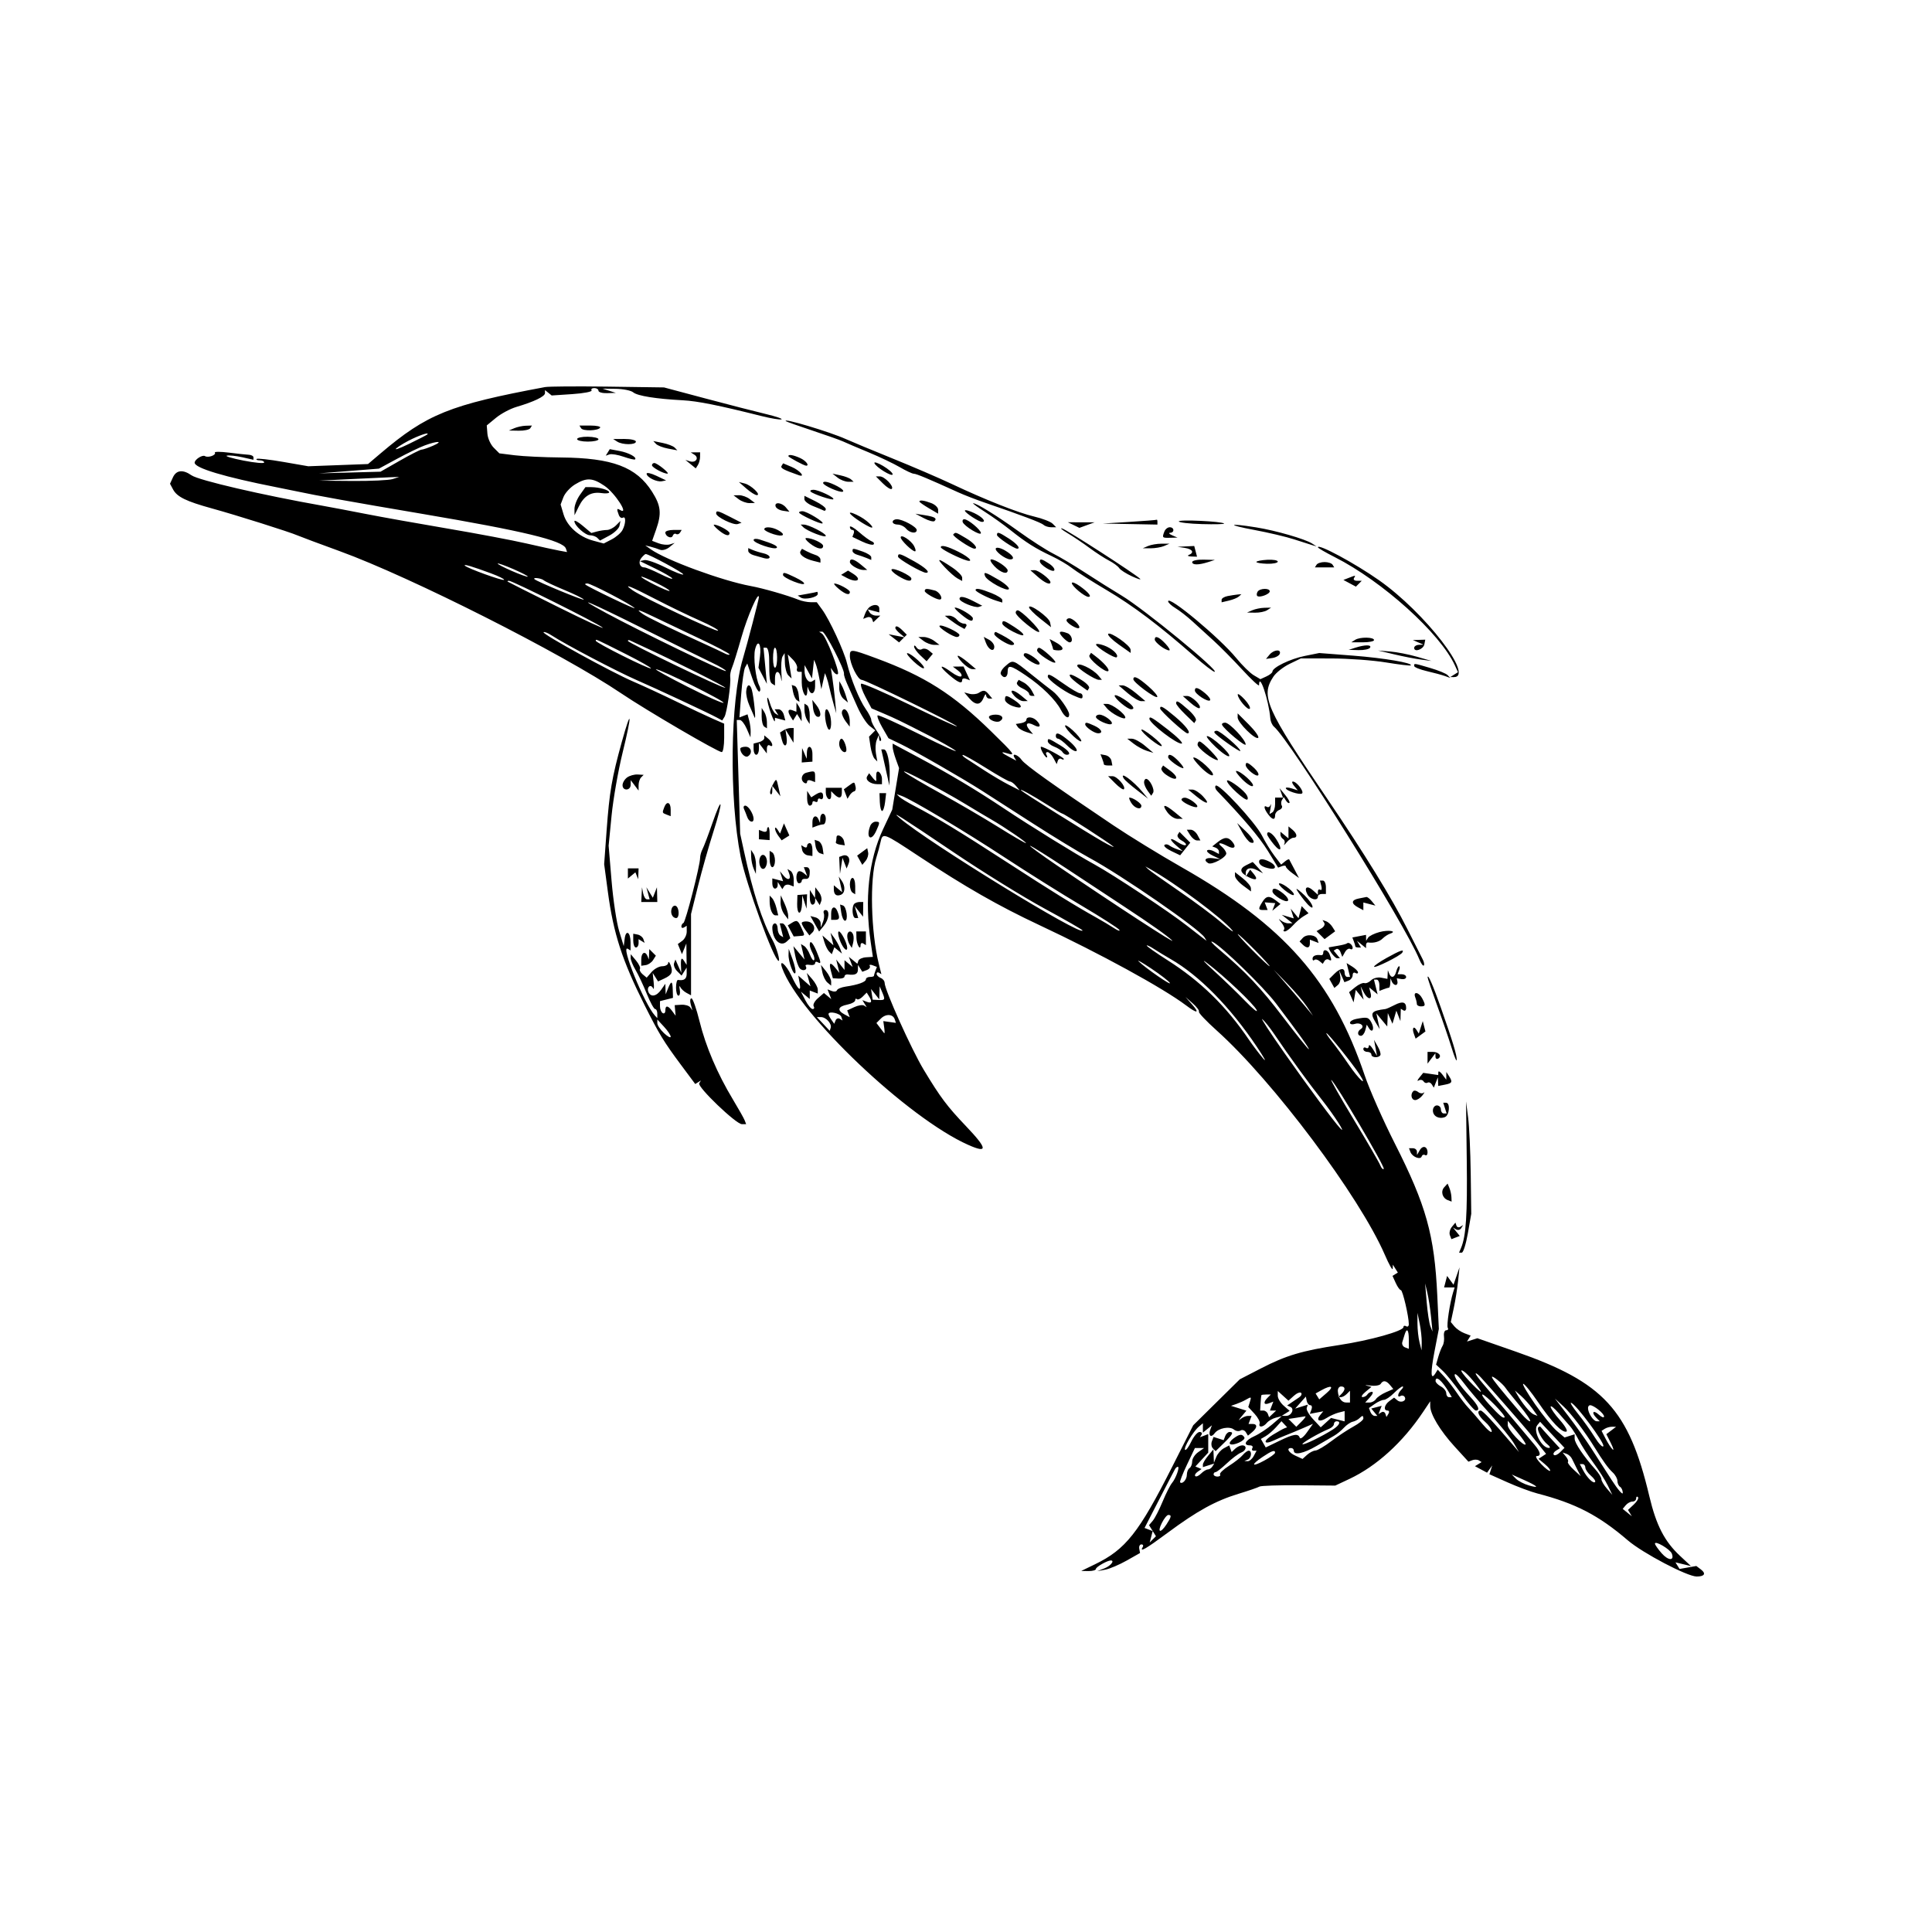 <svg width="100%" height="100%" viewBox="0 0 500 500" xmlns="http://www.w3.org/2000/svg">
<path fill-rule="evenodd" clip-rule="evenodd" d="M141.042 100.177C116.364 104.781 110.505 107.146 98.461 117.362L95.245 120.091L87.517 120.38L79.788 120.669L73.287 119.539C69.712 118.918 66.623 118.573 66.423 118.773C66.224 118.973 66.579 119.136 67.213 119.136C67.848 119.136 68.367 119.386 68.367 119.693C68.367 119.999 65.953 119.776 63.003 119.197C60.053 118.617 58.133 118.042 58.737 117.918C59.341 117.794 61.132 117.984 62.717 118.341L65.599 118.989V118.37C65.599 118.029 65.054 117.725 64.388 117.693C63.721 117.66 61.407 117.412 59.244 117.141C57.08 116.87 55.443 116.864 55.606 117.127C56.01 117.782 53.866 118.546 53.048 118.04C52.387 117.631 50.372 118.917 50.372 119.747C50.372 121.127 58.028 123.425 71.482 126.082C73.385 126.458 75.721 126.933 76.673 127.137C81.856 128.25 90.88 129.869 109.203 132.975C135.505 137.433 145.77 139.912 146.455 141.972L146.755 142.872L144.763 142.511C143.668 142.313 139.813 141.47 136.197 140.64C132.58 139.809 123.392 138.073 115.779 136.783C108.165 135.492 98.666 133.794 94.668 133.008C90.671 132.223 85.688 131.278 83.594 130.908C67.915 128.137 51.407 124.305 49.552 123.004C47.333 121.449 45.617 121.644 44.749 123.552L44 125.195L44.784 126.661C45.817 128.593 48.169 129.741 54.871 131.587C61.163 133.319 74.939 137.665 77.019 138.574C77.78 138.906 82.703 140.744 87.958 142.656C106.316 149.337 145.527 169.144 160.767 179.436C167.325 183.865 185.769 194.643 186.789 194.643C187.133 194.643 187.415 192.988 187.415 190.966V187.289L184.473 186.005C182.856 185.299 178.573 183.279 174.956 181.517C171.34 179.755 166.356 177.447 163.882 176.386C158.213 173.956 140.223 164.059 140.667 163.614C140.849 163.432 141.82 163.821 142.822 164.479C146.28 166.746 159.727 173.81 164.74 175.993C170.026 178.293 183.382 184.539 185.604 185.748L186.908 186.457L187.488 185.528C188.119 184.516 189.22 176.928 188.98 175.246C188.898 174.675 189.101 173.584 189.432 172.822C189.763 172.06 190.875 168.475 191.904 164.856C193.433 159.475 196.354 152.789 196.401 154.563C196.414 155.061 193.391 166.664 192.276 170.397C188.982 181.422 188.685 206.519 191.668 221.659C193.08 228.825 200.323 248.675 201.526 248.675C201.957 248.675 200.93 245.131 200.007 243.432C197.21 238.283 194.881 231.066 192.536 220.273L191.557 215.771L191.114 201.05L190.672 186.33H191.464C191.899 186.33 192.698 187.343 193.24 188.581L194.223 190.833L194.27 189.447C194.296 188.685 194.125 187.343 193.89 186.464L193.462 184.866L192.411 185.269L191.361 185.673L191.82 179.688C192.073 176.395 192.531 173.254 192.837 172.706L193.394 171.709L194.687 175.517C195.398 177.611 196.234 179.167 196.544 178.975C196.855 178.783 196.836 178.099 196.503 177.456C195.562 175.637 194.916 170.047 195.416 168.051C196.126 165.221 197.113 166.672 196.68 169.908L196.291 172.822L197.38 174.899L198.469 176.978L198.033 172.302L197.597 167.627H198.319C198.717 167.627 199.049 168.952 199.056 170.571C199.079 175.715 199.187 176.554 199.884 176.985L200.565 177.406V175.634C200.565 173.263 201.783 173.364 202.165 175.766C202.331 176.813 202.359 176.112 202.227 174.207C202.096 172.302 202.228 170.358 202.523 169.886L203.06 169.027L203.13 171.516C203.169 172.885 203.574 174.363 204.031 174.799L204.861 175.593L204.367 172.476L203.874 169.358L205.234 170.744C205.983 171.506 206.45 172.519 206.275 172.995C206.098 173.472 206.299 173.861 206.72 173.861H207.487V176.591C207.487 179.255 208.817 181.412 208.926 178.924L208.98 177.671L209.329 178.537C209.936 180.041 210.947 179.475 210.947 177.63V175.857L210.178 176.333C209.243 176.912 208.195 175.408 208.214 173.515L208.228 172.129L209.185 173.86L210.142 175.591L210.405 173.167L210.669 170.744L211.1 171.783C211.338 172.354 211.763 174.069 212.046 175.593L212.562 178.364L213.03 176.286L213.499 174.207L213.897 175.246C214.117 175.818 214.459 177.065 214.659 178.017C214.859 178.97 215.339 180.84 215.725 182.174L216.427 184.598L216.142 181.481C215.985 179.766 215.666 177.117 215.434 175.593L215.011 172.822L215.71 173.841C216.095 174.401 216.603 174.665 216.842 174.427C217.386 173.883 213.775 164.688 212.746 164L211.986 163.492L212.813 163.481C213.588 163.471 218.665 173.361 218.428 174.417C218.368 174.683 218.735 175.835 219.243 176.978C219.752 178.121 220.929 180.771 221.859 182.866C222.788 184.962 224.218 187.205 225.035 187.851L226.52 189.026L225.712 189.838L224.904 190.65L225.283 193.166C225.492 194.55 225.974 195.993 226.356 196.374L227.049 197.067L226.689 194.989C226.49 193.846 226.583 192.287 226.894 191.525L227.461 190.14L227.51 191.122C227.536 191.661 227.748 191.913 227.98 191.681C228.212 191.448 227.745 190.335 226.942 189.207C226.139 188.078 225.482 186.784 225.482 186.33C225.482 185.876 224.827 184.583 224.025 183.457C222.44 181.229 220.198 175.736 219.187 171.599C218.408 168.413 214.674 160.354 212.772 157.755L211.379 155.85H209.812C208.949 155.85 207.528 155.564 206.654 155.213C203.762 154.055 197.518 152.261 194.346 151.677C186.88 150.302 172.345 144.959 168.381 142.132L166.997 141.145L168.381 141.492C169.142 141.683 170.241 142.037 170.823 142.279C171.405 142.521 172.495 142.219 173.246 141.608L174.61 140.498L173.393 140.881C172.723 141.092 171.41 140.973 170.473 140.617L168.771 139.968L169.787 137.085C171.264 132.897 171.054 130.886 168.764 127.272C164.689 120.841 158.503 118.511 145.194 118.396C140.817 118.358 135.435 118.102 133.236 117.827L129.237 117.327L127.774 115.863C126.969 115.058 126.235 113.432 126.142 112.25L125.973 110.101L128.355 108.136C129.666 107.055 132.044 105.785 133.64 105.313C138.223 103.96 141.042 102.6 141.042 101.745V100.956L141.907 101.653L142.772 102.35L148.121 101.994C151.063 101.798 153.303 101.367 153.099 101.036C152.894 100.704 153.212 100.433 153.805 100.433C154.398 100.433 154.884 100.745 154.884 101.126C154.884 101.507 155.896 101.787 157.134 101.749L159.383 101.68L157.653 101.13L155.923 100.579L159.383 100.625C161.287 100.651 163.311 101.063 163.882 101.541C164.976 102.458 169.765 103.225 176.687 103.591C180.535 103.795 185.893 104.868 197.048 107.668C199.49 108.281 201.826 108.671 202.239 108.533C202.651 108.395 200.808 107.765 198.143 107.133C195.478 106.5 188.47 104.697 182.57 103.124L171.842 100.265L157.307 100.059C149.313 99.947 141.993 99.999 141.042 100.177ZM203.391 109C203.55 109.141 206.639 110.236 210.255 111.433C213.872 112.63 217.453 113.903 218.215 114.26C218.976 114.617 221.935 115.878 224.79 117.062C227.645 118.246 231.282 119.977 232.873 120.908C234.463 121.839 236.09 122.6 236.488 122.6C237.145 122.6 240.317 123.928 247.977 127.411C249.499 128.103 252.614 129.31 254.898 130.093C264.548 133.401 269.473 135.264 270.09 135.841C270.452 136.178 271.331 136.454 272.043 136.454H273.338L272.407 135.522C271.894 135.009 269.77 134.187 267.685 133.696C263.462 132.701 255.135 129.409 246.246 125.218C243.01 123.693 236.158 120.745 231.019 118.666C225.88 116.587 220.43 114.323 218.907 113.635C214.777 111.767 202.309 108.044 203.391 109ZM133.082 110.824L131.698 111.419L134.252 111.468C135.657 111.494 137 111.205 137.235 110.824L137.663 110.131L136.064 110.179C135.185 110.206 133.843 110.496 133.082 110.824ZM150.39 110.831C150.88 111.625 154.814 111.498 155.324 110.672C155.508 110.375 154.376 110.131 152.808 110.131H149.958L150.39 110.831ZM106.781 113.534C105.258 114.246 103.389 115.343 102.628 115.972C101.867 116.601 103.268 116.13 105.743 114.927C108.217 113.723 110.372 112.618 110.53 112.473C111.262 111.803 109.29 112.361 106.781 113.534ZM149.347 113.638C149.347 113.995 150.593 114.287 152.116 114.287C153.638 114.287 154.884 114.012 154.884 113.676C154.884 113.34 153.638 113.048 152.116 113.027C150.593 113.006 149.347 113.281 149.347 113.638ZM159.729 114.287C161.096 115.171 164.574 115.171 164.574 114.287C164.574 113.906 163.25 113.599 161.633 113.605L158.691 113.616L159.729 114.287ZM109.895 115.285C108.563 115.779 105.355 117.332 102.767 118.734L98.061 121.283L90.309 121.895L82.556 122.506L90.516 122.29L98.475 122.074L103.472 119.22C106.22 117.65 108.754 116.365 109.103 116.365C109.451 116.365 110.785 115.91 112.065 115.353C114.94 114.104 113.22 114.05 109.895 115.285ZM169.787 114.894C170.179 115.308 171.581 115.849 172.901 116.097L175.302 116.548L174.61 115.838C174.229 115.446 172.828 114.904 171.496 114.634L169.073 114.141L169.787 114.894ZM157.289 117.086L156.768 117.93L157.73 117.598C158.258 117.415 159.908 117.69 161.395 118.208C162.881 118.727 164.213 119.037 164.353 118.896C164.903 118.345 162.717 117.159 160.328 116.712L157.811 116.241L157.289 117.086ZM179.717 117.684C180.993 118.493 180.07 119.867 178.568 119.396L177.379 119.023L178.722 120.119L180.066 121.214L180.615 120.349C180.917 119.872 181.169 118.937 181.175 118.27L181.185 117.058L179.974 117.069L178.763 117.08L179.717 117.684ZM204.026 118.047C204.026 118.324 208.114 120.522 208.631 120.522C209.565 120.522 208.552 119.213 207.108 118.555C205.302 117.731 204.026 117.521 204.026 118.047ZM226.297 119.851C226.647 120.902 231.019 123.574 231.019 122.736C231.019 122.355 229.901 121.383 228.534 120.577C227.168 119.77 226.161 119.443 226.297 119.851ZM168.727 120.41C168.727 120.978 171.772 122.623 172.739 122.577C173.438 122.544 170.082 119.829 169.342 119.829C169.004 119.829 168.727 120.091 168.727 120.41ZM202.27 120.563C201.916 121.137 202.683 121.555 206.68 122.967C208.613 123.651 206.989 121.725 204.884 120.84L202.674 119.909L202.27 120.563ZM167.343 122.587C167.343 123.507 169.96 124.81 171.284 124.548L172.386 124.332L169.864 123.13C168.477 122.47 167.343 122.225 167.343 122.587ZM216.79 123.629C217.529 124.206 218.759 124.678 219.524 124.678H220.914L220.257 124.075C219.895 123.743 218.665 123.27 217.523 123.025L215.446 122.578L216.79 123.629ZM90.862 123.985L82.556 124.4L91.208 124.47C95.966 124.508 100.638 124.29 101.59 123.985L103.32 123.43L101.244 123.501C100.102 123.54 95.43 123.757 90.862 123.985ZM228.513 125.13C229.522 126.14 230.549 126.765 230.795 126.519C231.426 125.888 228.939 123.293 227.703 123.293H226.677L228.513 125.13ZM148.811 125.374C147.564 126.134 146.217 127.614 145.816 128.661L145.088 130.566L145.846 133.113C146.765 136.201 149.843 138.932 153.52 139.923L156.246 140.658L158.313 139.588C159.45 138.999 160.701 137.919 161.093 137.185C161.97 135.546 162.03 133.463 161.186 133.985C160.845 134.196 160.378 133.877 160.148 133.276C159.562 131.75 159.623 131.458 160.421 131.952C163.008 133.552 159.213 127.619 156.446 125.737C153.342 123.626 151.796 123.552 148.811 125.374ZM193.164 126.444C194.232 127.378 195.448 128.142 195.866 128.142C197.091 128.142 194.392 125.545 192.734 125.128L191.221 124.748L193.164 126.444ZM213.024 125.006C213.024 125.64 217.279 127.53 218.089 127.256C218.539 127.104 217.91 126.462 216.692 125.829C214.51 124.695 213.024 124.362 213.024 125.006ZM150.086 128.075C149.299 129.182 148.662 130.818 148.671 131.712L148.687 133.337L149.81 131.056C151.171 128.292 152.993 127.218 155.656 127.608C156.754 127.77 157.653 127.68 157.653 127.409C157.653 126.818 155.12 126.086 153.028 126.073L151.518 126.063L150.086 128.075ZM209.807 127.231C210.461 127.886 215.332 129.526 215.657 129.201C216.078 128.779 211.828 126.756 210.52 126.756C209.867 126.756 209.546 126.97 209.807 127.231ZM191.181 129.203C191.92 129.762 193.166 130.21 193.949 130.198L195.374 130.175L194.031 129.159C193.292 128.599 192.046 128.151 191.262 128.164L189.837 128.186L191.181 129.203ZM208.179 129.2C208.179 129.686 209.191 130.484 210.428 130.973C211.666 131.462 212.911 131.986 213.197 132.137C213.483 132.289 213.716 132.108 213.716 131.735C213.716 131.362 212.47 130.44 210.947 129.686L208.179 128.316V129.2ZM237.941 129.805C237.941 129.958 239.031 130.727 240.363 131.513L242.786 132.944V131.911C242.786 131.343 241.987 130.574 241.01 130.202C239.146 129.493 237.941 129.337 237.941 129.805ZM200.735 131.086C200.891 131.562 201.759 132.06 202.662 132.191L204.306 132.431L203.389 131.325C202.305 130.018 200.324 129.839 200.735 131.086ZM254.925 132.489C256.844 133.717 259.802 135.832 261.5 137.189C265.495 140.38 267.965 141.94 272.106 143.886C273.958 144.756 276.354 146.168 277.432 147.023C278.509 147.877 282.553 150.447 286.418 152.733C293.296 156.8 300.036 161.886 309.139 169.878C311.634 172.069 313.965 173.861 314.319 173.861C315.868 173.861 296.005 157.563 290.288 154.143C287.954 152.746 283.708 150.078 280.853 148.213C277.998 146.348 274.26 144.121 272.547 143.264C270.834 142.407 266.822 139.824 263.631 137.522C258.067 133.509 252.714 130.2 251.848 130.238C251.622 130.247 253.007 131.26 254.925 132.489ZM249.707 132.16C249.707 132.685 253.339 135.069 254.139 135.069C255.364 135.069 254.24 133.791 252.129 132.784C250.797 132.148 249.707 131.867 249.707 132.16ZM185.338 132.882C185.338 133.79 189.838 135.993 190.934 135.62L191.914 135.288L189 133.793C185.773 132.137 185.338 132.029 185.338 132.882ZM206.794 132.628C206.794 133.135 212.53 135.794 212.876 135.448C213.285 135.038 208.753 132.303 207.66 132.301C207.184 132.299 206.794 132.446 206.794 132.628ZM219.949 132.773C219.953 133.239 222.951 135.362 224.963 136.322C226.901 137.247 224.94 135.019 222.714 133.766C221.191 132.91 219.947 132.463 219.949 132.773ZM239.145 134.132C240.378 134.782 241.598 135.103 241.856 134.845C242.565 134.135 241.887 133.736 239.274 133.324L236.902 132.95L239.145 134.132ZM148.655 134.877C148.655 136.003 151.451 138.532 152.696 138.532C153.367 138.532 154.223 138.841 154.599 139.217L155.283 139.901L157.679 138.616C158.997 137.91 160.187 136.767 160.323 136.076L160.571 134.82L159.408 135.984C158.769 136.623 157.723 137.151 157.085 137.157C156.445 137.162 155.273 137.34 154.479 137.554L153.036 137.942L150.845 136.097C149.641 135.083 148.655 134.533 148.655 134.877ZM231.019 135.069C231.019 135.45 231.604 135.762 232.319 135.762C233.033 135.762 234.006 136.229 234.48 136.801C235.445 137.965 237.248 138.202 237.248 137.165C237.248 136.352 233.595 134.376 232.092 134.376C231.502 134.376 231.019 134.688 231.019 135.069ZM249.142 135.104C249.494 136.161 253.86 138.801 253.86 137.958C253.86 137.141 250.537 134.376 249.556 134.376C249.195 134.376 249.009 134.704 249.142 135.104ZM292.273 135.069L285.352 135.493L292.446 135.627L299.541 135.762V135.069C299.541 134.688 299.463 134.436 299.368 134.51C299.272 134.584 296.08 134.835 292.273 135.069ZM305.078 134.937C305.078 135.228 307.786 135.542 311.097 135.635C314.408 135.727 316.976 135.662 316.805 135.491C316.239 134.925 305.078 134.398 305.078 134.937ZM277.85 135.887L279.346 136.611L281.311 135.895L283.275 135.178L279.815 135.171L276.354 135.162L277.85 135.887ZM185.934 137.17C187.66 138.609 188.799 138.919 188.799 137.951C188.799 137.383 185.754 135.739 184.787 135.784C184.519 135.798 185.035 136.421 185.934 137.17ZM207.867 136.418C208.905 137.454 213.716 139.307 213.716 138.67C213.716 138.029 209.273 135.762 208.017 135.762H207.21L207.867 136.418ZM219.945 136.382C219.945 136.803 220.247 137.147 220.616 137.147C220.984 137.147 221.131 137.552 220.94 138.047L220.595 138.949L223.124 140.155C224.515 140.82 225.848 141.151 226.087 140.892C226.325 140.633 226.101 140.272 225.588 140.089C225.075 139.907 223.596 138.826 222.3 137.688C221.005 136.549 219.945 135.962 219.945 136.382ZM324.595 137.145C328.287 137.833 332.959 138.941 334.977 139.605C336.995 140.269 339.114 140.947 339.685 141.11L340.723 141.408L339.559 140.655C337.767 139.496 330.152 137.297 325.15 136.494C317.767 135.309 317.354 135.793 324.595 137.145ZM197.797 136.977C197.797 137.265 198.887 137.842 200.219 138.259C202.811 139.071 203.52 138.359 201.303 137.171C199.738 136.333 197.797 136.226 197.797 136.977ZM276.27 137.971C277.747 138.851 280.292 140.564 281.927 141.777C283.561 142.991 285.842 144.471 286.994 145.068C288.147 145.664 289.339 146.542 289.643 147.018C289.948 147.494 291.443 148.456 292.965 149.154C294.488 149.852 295.422 150.13 295.042 149.771C293.605 148.417 276.189 137.177 274.916 136.782C274.184 136.555 274.794 137.089 276.27 137.971ZM301.345 137.55C300.72 139.179 300.766 139.229 302.828 139.177L304.732 139.127L303.347 138.532C302.586 138.205 302.353 137.915 302.828 137.888C304.02 137.821 303.926 136.454 302.729 136.454C302.199 136.454 301.576 136.947 301.345 137.55ZM172.188 137.799C172.188 138.837 173.808 139.556 174.109 138.651C174.259 138.2 174.645 137.994 174.967 138.193C175.289 138.392 175.748 138.238 175.988 137.851L176.422 137.147H174.305C173.141 137.147 172.188 137.44 172.188 137.799ZM246.706 138.303C246.328 138.681 251.259 141.996 252.2 141.996C253.27 141.996 252.063 140.504 250.014 139.294C247.226 137.648 247.33 137.679 246.706 138.303ZM258.013 138.464C258.013 139.011 262.433 141.996 263.243 141.996C264.227 141.996 263.21 140.748 261.129 139.398C258.476 137.679 258.013 137.54 258.013 138.464ZM233.096 139.08C233.096 139.784 236.076 142.689 236.799 142.689C237.073 142.689 236.967 142.072 236.565 141.319C235.771 139.835 233.096 138.108 233.096 139.08ZM195.028 139.761C195.028 140.553 200.419 142.374 201.011 141.781C201.426 141.365 200.081 140.707 196.585 139.617C195.729 139.351 195.028 139.415 195.028 139.761ZM209.563 140.611C211.457 142.093 213.024 142.399 213.024 141.286C213.024 140.563 210.139 139.213 208.653 139.24C208.202 139.249 208.611 139.865 209.563 140.611ZM297.118 141.303L295.734 141.898H297.81C298.952 141.898 300.51 141.631 301.271 141.303L302.655 140.708H300.579C299.437 140.708 297.88 140.976 297.118 141.303ZM243.478 141.632C243.478 142.015 246.846 143.81 249.356 144.765C252.245 145.864 251.3 144.424 248.073 142.811C245.184 141.367 243.478 140.929 243.478 141.632ZM257.72 141.909C257.317 142.562 260.194 144.767 261.449 144.767C262.792 144.767 262.169 143.683 260.137 142.481C259.021 141.821 257.934 141.564 257.72 141.909ZM306.635 141.799C308.627 142.101 309.151 143.018 307.673 143.616C307.198 143.807 307.479 143.99 308.3 144.019L309.793 144.074L309.431 142.689L309.069 141.303L306.9 141.407L304.732 141.511L306.635 141.799ZM341.069 141.64C341.069 141.825 343.01 142.957 345.382 144.155C357.753 150.405 372.762 163.933 376.545 172.242L377.327 173.96L376.328 174.593L375.33 175.225L376.216 175.236C381.719 175.302 368.783 158.521 356.892 150.166C350.664 145.79 341.069 140.62 341.069 141.64ZM193.644 142.568C193.644 142.964 194.267 143.465 195.028 143.681C195.79 143.898 197.035 144.251 197.797 144.467C198.558 144.683 199.181 144.564 199.181 144.202C199.181 143.839 198.481 143.391 197.624 143.205C196.767 143.019 195.521 142.637 194.855 142.358L193.644 141.848V142.568ZM207.18 142.624C206.678 143.437 208.125 144.554 210.432 145.133L212.332 145.61V144.82C212.332 144.386 211.786 143.862 211.12 143.656C210.455 143.449 209.378 142.998 208.73 142.652L207.551 142.024L207.18 142.624ZM220.637 142.608C220.637 142.944 221.183 143.377 221.848 143.568C222.514 143.76 223.605 144.141 224.271 144.416L225.482 144.915V144.216C225.482 143.832 224.501 143.175 223.303 142.757C220.675 141.839 220.637 141.837 220.637 142.608ZM165.983 144.39C165.101 145.455 165.543 146.845 166.764 146.845C167.162 146.845 169.027 147.619 170.909 148.565C172.791 149.511 174.167 150.018 173.964 149.691C173.763 149.365 171.801 148.224 169.605 147.157L165.612 145.215L166.765 144.952C167.4 144.806 169.845 145.661 172.199 146.851C174.554 148.041 176.637 148.857 176.828 148.667C177.119 148.375 167.928 143.381 167.098 143.381C166.945 143.381 166.444 143.835 165.983 144.39ZM232.404 144.062C232.404 144.651 238.625 148.23 239.648 148.23C240.887 148.23 239.554 146.932 236.627 145.286C232.909 143.197 232.404 143.05 232.404 144.062ZM219.945 145.435C219.945 146.224 222.23 147.547 223.533 147.515L224.444 147.491L222.81 146.129C221.033 144.648 219.945 144.384 219.945 145.435ZM244.516 146.813C245.658 148.039 247.138 149.338 247.804 149.7L249.015 150.357L249.006 149.467C249.002 148.977 247.833 147.798 246.411 146.845C242.634 144.317 242.183 144.31 244.516 146.813ZM257.32 146.499C258.925 148.208 260.781 148.808 260.781 147.617C260.781 146.856 257.667 144.767 256.532 144.767C256.072 144.767 256.426 145.546 257.32 146.499ZM269.108 145.286C269.147 146.199 272.449 148.257 272.846 147.615C273.056 147.275 272.463 146.495 271.528 145.881C269.647 144.649 269.076 144.508 269.108 145.286ZM308.538 145.46C308.538 146.258 310.2 146.258 312.691 145.46L314.422 144.905L311.48 144.836C309.863 144.798 308.538 145.079 308.538 145.46ZM325.15 145.433C325.15 145.651 326.396 145.862 327.918 145.902C329.441 145.942 330.687 145.69 330.687 145.343C330.687 144.995 329.441 144.784 327.918 144.874C326.396 144.964 325.15 145.216 325.15 145.433ZM131.006 147.103C132.909 147.998 135.245 148.936 136.197 149.184C137.148 149.434 136.319 148.883 134.353 147.961C132.388 147.038 130.052 146.102 129.162 145.879C128.273 145.656 129.102 146.206 131.006 147.103ZM340.723 146.152L340.295 146.845H342.799H345.303L344.876 146.152C344.64 145.771 343.706 145.46 342.799 145.46C341.892 145.46 340.958 145.771 340.723 146.152ZM120.316 146.393C120.948 147.072 130.119 150.388 130.449 150.057C130.617 149.889 129.098 149.137 127.074 148.386C122.216 146.586 119.844 145.886 120.316 146.393ZM230.746 147.349C230.518 147.577 231.273 148.336 232.423 149.036C234.668 150.403 235.864 150.649 235.864 149.744C235.864 148.98 231.267 146.828 230.746 147.349ZM218.578 148.219L217.682 148.774L219.114 149.542C221.819 150.99 223.266 150.034 220.749 148.46L219.475 147.665L218.578 148.219ZM268.606 149.292C270.379 150.852 271.855 151.484 271.855 150.682C271.855 149.916 268.727 147.54 267.745 147.56L266.664 147.581L268.606 149.292ZM202.642 148.818C202.642 149.141 203.888 149.896 205.41 150.494C208.831 151.839 209.079 150.995 205.733 149.398C202.936 148.063 202.642 148.008 202.642 148.818ZM254.932 149.096C255.418 150.349 260.631 153.19 261.088 152.451C261.3 152.107 260.094 151.017 258.408 150.028C254.948 147.998 254.454 147.866 254.932 149.096ZM165.958 149.265C165.958 149.732 172.964 153.226 173.275 152.915C173.417 152.773 171.829 151.82 169.746 150.797C167.663 149.775 165.958 149.085 165.958 149.265ZM349.044 149.556L347.675 150.091L349.291 150.957L350.908 151.822L351.663 151.066L352.42 150.309H351.202C350.533 150.309 350.177 149.997 350.413 149.616C350.898 148.83 350.9 148.83 349.044 149.556ZM138.33 149.897C138.978 150.528 151.379 155.645 151.078 155.157C150.898 154.867 148.645 153.757 146.069 152.691C143.495 151.625 141.091 150.496 140.73 150.184C140.084 149.626 137.768 149.349 138.33 149.897ZM131.409 150.536C131.568 150.661 137.46 153.626 144.502 157.126C151.545 160.626 156.684 162.996 155.923 162.394C154.353 161.152 132.636 150.309 131.719 150.309C131.39 150.309 131.251 150.411 131.409 150.536ZM277.392 150.904C277.392 151.698 280.724 154.465 281.679 154.465C282.657 154.465 281.726 153.303 279.448 151.679C278.317 150.873 277.392 150.525 277.392 150.904ZM151.481 151.268C152.204 151.935 164.841 157.991 164.228 157.376C163.211 156.355 152.94 151.001 151.998 151.001C151.555 151.001 151.323 151.121 151.481 151.268ZM217.08 152.41C218.806 153.848 219.945 154.159 219.945 153.191C219.945 152.623 216.9 150.978 215.933 151.024C215.665 151.037 216.181 151.661 217.08 152.41ZM163.735 152.777C166.298 154.574 185.427 163.613 185.824 163.215C186.028 163.012 183.899 161.834 181.094 160.599C178.29 159.363 173.109 156.854 169.582 155.023C163.056 151.635 160.954 150.827 163.735 152.777ZM239.325 152.968C239.325 153.472 242.281 155.158 243.164 155.158C244.255 155.158 243.193 153.165 241.92 152.823C239.811 152.258 239.325 152.285 239.325 152.968ZM252.475 152.715C252.475 153.132 255.793 154.831 257.839 155.463L259.397 155.944V155.28C259.397 154.915 258.145 154.114 256.614 153.501C253.791 152.37 252.475 152.121 252.475 152.715ZM325.467 153.126C325.216 153.532 325.175 154.028 325.375 154.228C325.918 154.772 328.61 153.778 328.61 153.033C328.61 152.141 326.028 152.217 325.467 153.126ZM208.871 153.695L206.448 154.128L207.282 154.664C208.287 155.31 211.639 154.567 211.639 153.697C211.639 153.357 211.561 153.12 211.466 153.171C211.372 153.221 210.203 153.456 208.871 153.695ZM317.709 154.261C316.853 154.426 316.152 154.857 316.152 155.219V155.877L318.055 155.428C319.103 155.181 320.255 154.707 320.616 154.376L321.274 153.772L320.27 153.866C319.719 153.918 318.565 154.096 317.709 154.261ZM248.323 154.989C248.323 155.751 252.324 157.403 253.34 157.059L254.206 156.766L251.991 155.616C249.601 154.374 248.323 154.156 248.323 154.989ZM302.309 155.621C302.309 155.964 303.165 156.759 304.213 157.389C305.26 158.019 307.206 159.531 308.538 160.751C309.871 161.971 312.362 164.243 314.076 165.799C315.789 167.356 319.137 170.744 321.516 173.327C323.896 175.91 325.842 177.71 325.842 177.327C325.842 173.715 328.363 181.173 328.767 185.984C328.832 186.746 329.253 187.681 329.703 188.062C333.905 191.62 363.647 239.223 367.305 248.245C367.75 249.342 368.279 250.073 368.482 249.871C368.684 249.668 368.542 248.926 368.166 248.222C367.789 247.519 366.006 243.995 364.205 240.393C360.314 232.613 353.005 220.732 343.491 206.719C327.569 183.267 326.204 180.168 329.561 175.107C330.243 174.079 332.12 172.598 333.731 171.817L336.661 170.397L344.575 170.409C348.928 170.416 355.272 170.878 358.673 171.436C362.074 171.994 364.968 172.34 365.102 172.205C365.729 171.579 358.162 170.296 350.206 169.681L341.415 169.002L337.608 169.77C333.891 170.52 329.303 172.753 329.303 173.812C329.303 174.104 328.601 174.663 327.745 175.056L326.188 175.771L324.458 174.744C323.506 174.178 321.481 172.19 319.959 170.324C315.71 165.12 302.309 153.956 302.309 155.621ZM156.961 158.694C165.549 163.338 187.523 173.983 187.849 173.657C188.016 173.49 186.352 172.496 184.15 171.448C181.948 170.401 173.991 166.463 166.467 162.697C152.466 155.691 147.677 153.674 156.961 158.694ZM225.086 157.073C224.677 157.353 224.128 158.163 223.867 158.871L223.39 160.161L224.391 159.777C224.942 159.565 225.53 159.764 225.697 160.219L226.001 161.046L226.918 160.18L227.835 159.314H226.7C226.075 159.314 225.341 158.953 225.069 158.512L224.573 157.71L226.066 158.101L227.559 158.492V157.517C227.559 156.471 226.295 156.245 225.086 157.073ZM266.318 157.167C266.318 157.522 267.597 158.826 269.16 160.065L272.001 162.317L271.756 161.063C271.498 159.753 266.318 156.042 266.318 157.167ZM248.669 158.946C250.911 160.785 251.783 161.087 251.783 160.025C251.783 159.363 248.236 157.232 247.146 157.239C246.841 157.241 247.527 158.01 248.669 158.946ZM324.111 157.929L322.727 158.524L324.804 158.562C325.946 158.583 327.347 158.298 327.918 157.929L328.956 157.257L327.226 157.295C326.274 157.316 324.873 157.601 324.111 157.929ZM166.323 158.882C167.622 159.79 173.079 162.439 182.224 166.601C184.508 167.64 186.922 168.775 187.588 169.122C188.254 169.469 188.799 169.568 188.799 169.342C188.799 169.116 185.295 167.278 181.012 165.257C176.73 163.238 171.532 160.762 169.463 159.757C165.286 157.728 164.263 157.443 166.323 158.882ZM262.857 158.564C262.857 159.493 268.702 164.211 268.955 163.487C269.18 162.845 264.28 157.98 263.377 157.947C263.091 157.937 262.857 158.215 262.857 158.564ZM245.9 160.426C246.662 161.013 247.81 161.784 248.453 162.137L249.623 162.781L250.052 162.087C250.288 161.705 250.034 161.392 249.486 161.392C248.939 161.392 248.105 160.925 247.63 160.353C247.156 159.782 246.262 159.324 245.643 159.336L244.516 159.358L245.9 160.426ZM276.008 160.532C276.008 161.254 278.824 162.961 279.272 162.512C279.747 162.037 277.703 160.007 276.749 160.007C276.342 160.007 276.008 160.244 276.008 160.532ZM259.397 161.378C259.397 161.751 260.643 162.693 262.165 163.47C265.566 165.206 265.8 164.389 262.513 162.258C259.829 160.518 259.397 160.396 259.397 161.378ZM243.153 161.948C242.744 162.358 246.605 164.856 247.647 164.856C248.019 164.856 248.312 164.622 248.3 164.336C248.27 163.644 243.615 161.485 243.153 161.948ZM231.711 162.528C231.711 162.772 232.257 163.416 232.923 163.961L234.134 164.95L232.057 164.546L229.981 164.142L231.334 165.198L232.687 166.255L233.682 165.258L234.678 164.262L233.59 163.173C232.451 162.033 231.711 161.779 231.711 162.528ZM257.32 164.087C257.32 164.732 260.774 166.934 261.785 166.934C263.472 166.934 261.842 165.56 257.839 163.608C257.554 163.469 257.32 163.684 257.32 164.087ZM274.97 164.856C275.659 165.618 276.486 166.241 276.807 166.241C277.844 166.241 277.428 164.325 276.297 163.891C274.233 163.098 273.718 163.472 274.97 164.856ZM286.791 164.075C286.602 164.38 287.837 165.609 289.534 166.806L292.619 168.984L292.593 168.132C292.56 167.047 287.248 163.333 286.791 164.075ZM239.02 165.873C239.758 166.432 240.986 166.89 241.747 166.89H243.132L241.788 165.873C241.049 165.314 239.822 164.856 239.06 164.856H237.676L239.02 165.873ZM255.153 166.363C255.832 168.197 257.32 168.883 257.32 167.363C257.32 166.772 256.705 165.96 255.953 165.557L254.585 164.825L255.153 166.363ZM298.849 165.509C298.849 166.255 301.592 168.319 302.584 168.319C302.946 168.319 302.511 167.54 301.617 166.588C299.936 164.797 298.849 164.373 298.849 165.509ZM350.719 165.588L349.721 166.22L352.662 166.231C354.28 166.236 355.604 165.977 355.604 165.654C355.604 164.854 351.955 164.805 350.719 165.588ZM154.192 165.831C154.192 166.368 168.105 173.329 168.463 172.971C168.618 172.815 165.707 171.159 161.993 169.291C153.797 165.168 154.192 165.344 154.192 165.831ZM162.498 165.857C162.498 166.357 186.684 178.021 187.694 178.008C188.365 177.999 173.687 170.63 166.305 167.268C164.782 166.575 163.303 165.886 163.017 165.738C162.731 165.589 162.498 165.642 162.498 165.857ZM272.096 166.563C272.345 167.21 272.547 167.87 272.547 168.03C272.547 168.189 273.189 168.319 273.972 168.319C275.618 168.319 275.199 167.291 273.096 166.164L271.646 165.387L272.096 166.563ZM367.024 166.241L368.408 166.836L367.197 166.885C366.531 166.912 365.986 167.268 365.986 167.677C365.986 168.896 368.373 168.06 368.624 166.753L368.856 165.548L367.247 165.597L365.64 165.646L367.024 166.241ZM283.651 166.797C283.694 167.503 288.579 170.515 288.999 170.095C289.624 169.469 287.763 167.758 285.658 167.024C284.538 166.633 283.635 166.531 283.651 166.797ZM236.567 167.333C236.561 167.742 237.288 168.766 238.183 169.607L239.809 171.137L240.614 170.166L241.419 169.196L240.402 168.352C239.843 167.887 239.026 167.73 238.586 168.002C238.145 168.274 237.514 168.067 237.182 167.542C236.849 167.017 236.573 166.923 236.567 167.333ZM350.759 167.627L349.028 168.181L351.583 168.25C352.988 168.288 354.33 168.008 354.565 167.627C355.06 166.825 353.259 166.825 350.759 167.627ZM200.062 170.38C200.062 171.894 200.321 172.973 200.637 172.777C201.327 172.351 201.244 167.627 200.547 167.627C200.28 167.627 200.062 168.866 200.062 170.38ZM268.395 168.33C268.395 169.097 272.652 171.909 273.114 171.446C273.453 171.107 269.663 167.68 268.914 167.649C268.628 167.636 268.395 167.943 268.395 168.33ZM219.945 169.773C219.945 171.786 222.003 175.939 223 175.939C223.973 175.939 247.63 187.51 247.63 187.985C247.63 188.165 242.157 185.655 235.467 182.408C228.777 179.16 223.102 176.705 222.856 176.951C222.61 177.197 223.116 178.732 223.979 180.36L225.549 183.322L228.457 184.561C231.887 186.024 233.043 186.584 240.363 190.334C243.408 191.894 246.523 193.666 247.284 194.272C248.046 194.878 243.903 192.992 238.078 190.08C232.253 187.167 227.323 184.95 227.122 185.151C226.92 185.353 227.472 186.762 228.347 188.283L229.937 191.05L233.074 192.557C236.685 194.292 249.116 201.431 254.206 204.693C256.109 205.912 262.027 209.714 267.356 213.142C272.686 216.569 279.226 220.55 281.891 221.989C290.295 226.528 310.454 240.462 311.755 242.631L312.265 243.479L311.267 242.737C310.718 242.329 308.867 240.894 307.154 239.548C302.635 235.997 288.111 226.376 283.275 223.729C278.441 221.082 266.702 213.821 259.743 209.172C252.822 204.547 245.535 200.195 237.768 196.046L231.019 192.441V193.32C231.019 193.802 231.392 195.229 231.848 196.491L232.676 198.784L231.794 204.16L230.913 209.536L228.505 214.665C224.823 222.511 223.713 232.725 225.338 243.826L225.896 247.637L224.153 247.746C223.195 247.805 222.292 248.208 222.148 248.64L221.887 249.425L220.787 248.531L219.686 247.636L220.178 248.946L220.669 250.256L219.615 249.381L218.561 248.505V249.762V251.017L217.487 249.673L216.412 248.328L216.83 250.06L217.249 251.792L216.271 250.58C214.872 248.844 214.451 249.081 215.036 251.272L215.545 253.177L217.053 253.256C217.883 253.299 218.561 253.052 218.561 252.706C218.561 252.361 218.95 252.128 219.426 252.19C221.304 252.434 222.022 252.086 222.032 250.926L222.043 249.714L222.606 250.603L223.17 251.493L224.322 251.05C224.956 250.807 225.304 250.332 225.096 249.996C224.888 249.659 225.219 249.576 225.832 249.811L226.946 250.239L226.56 251.245C226.348 251.799 226.174 252.382 226.174 252.541C226.174 252.701 225.707 252.831 225.136 252.831C224.565 252.831 224.098 253.107 224.098 253.443C224.098 254.126 222.038 254.873 218.907 255.325C217.765 255.491 216.732 255.914 216.612 256.268C216.493 256.621 215.894 256.717 215.281 256.482L214.168 256.054L214.65 257.312L215.132 258.569L214.182 257.78L213.232 256.991L211.68 258.337C210.826 259.079 210.331 260.013 210.578 260.414C210.826 260.815 210.707 261.144 210.314 261.144C209.92 261.144 209.075 260.131 208.436 258.892L207.273 256.641L208.418 257.591L209.563 258.542V257.44V256.338L210.601 256.737L211.639 257.136V256.099C211.639 255.529 211 254.327 210.218 253.427L208.798 251.792L209.272 253.524L209.747 255.256L208.17 253.87L206.593 252.485L206.94 254.369C207.42 256.978 206.539 256.207 204.795 252.494C203.408 249.54 201.486 247.981 202.436 250.58C206.855 262.675 234.99 289.384 250.605 296.307C255.719 298.575 255.571 297.301 250.042 291.494C245.081 286.284 243.381 284.019 239.063 276.861C235.893 271.606 228.943 256.16 228.943 254.37C228.943 253.88 228.476 253.301 227.905 253.082C227.334 252.862 226.866 252.386 226.866 252.023C226.866 251.66 227.145 251.536 227.485 251.746L228.103 252.129L227.456 249.536C225.386 241.233 225.048 227.446 226.782 222.005C227.146 220.862 227.631 219.069 227.86 218.022C228.431 215.41 228.468 215.423 237.716 221.538C249.831 229.549 258.41 234.455 268.982 239.415C284.793 246.833 300.907 255.649 306.935 260.18C309.869 262.386 310.552 262.277 308.486 259.931L306.808 258.026L308.69 259.685C309.725 260.598 310.44 261.56 310.277 261.822C310.115 262.085 312.181 264.27 314.868 266.678C329.462 279.755 351.865 309.651 358.413 324.787C359.505 327.311 360.415 328.909 360.434 328.337L360.47 327.298L361.115 328.319L361.76 329.34L361.069 329.767L360.378 330.195L361.216 332.037C361.678 333.05 362.274 333.879 362.54 333.879C363.007 333.879 364.601 340.701 364.601 342.695C364.601 343.225 364.29 343.466 363.909 343.231C363.529 342.995 363.217 343.094 363.217 343.45C363.217 344.469 354.562 346.888 346.606 348.092C336.979 349.549 332.812 350.794 326.29 354.161L320.855 356.967L314.829 362.914L308.802 368.861L303.404 379.53C294.716 396.698 291.318 400.992 283.368 404.843L279.815 406.564L281.718 406.589C282.765 406.603 283.622 406.353 283.622 406.033C283.622 405.53 286.578 403.844 287.461 403.844C288.552 403.844 287.455 405.24 285.871 405.869L283.968 406.623L286.044 406.227C287.186 406.01 289.678 404.951 291.581 403.874L295.042 401.916L294.838 400.802C294.727 400.189 294.979 399.687 295.398 399.687C295.818 399.687 295.969 399.999 295.734 400.38C294.816 401.866 296.5 400.9 302.23 396.653C309.831 391.019 314.608 388.393 320.537 386.589C323.139 385.797 325.575 384.96 325.948 384.728C326.323 384.496 330.89 384.343 336.099 384.387L345.568 384.468L349.23 382.745C356.257 379.438 363.038 373.273 368.295 365.41L370.139 362.652V363.879C370.139 365.996 372.704 370.259 376.437 374.347L380.031 378.283L381.031 377.899C381.58 377.689 382.346 377.712 382.733 377.951L383.437 378.386L382.578 378.918L381.718 379.45L383.284 380.288L384.849 381.127L385.519 380.189L386.188 379.252L385.826 380.394L385.463 381.535L390.125 383.621C392.688 384.768 396.17 386.066 397.862 386.506C407.78 389.079 413.686 392.14 421.273 398.634C425.155 401.958 436.653 408 439.095 408C441.126 408 441.593 407.239 440.206 406.187L439.006 405.276L436.836 405.661L434.666 406.047L434.137 405.19L433.609 404.334L435.615 404.818L437.622 405.301L434.8 402.667C430.772 398.909 428.63 394.748 426.845 387.218C421.525 364.774 415.031 357.736 392.335 349.819L382.346 346.334L381.001 346.762L379.655 347.189L380.13 346.421L380.604 345.653L378.976 345.033C378.081 344.693 376.926 343.903 376.408 343.279L375.466 342.143L376.233 338.531C376.656 336.544 377.162 333.36 377.359 331.455L377.717 327.991L376.943 330.239L376.169 332.487L375.338 331.349L374.507 330.21L374.118 331.698L373.729 333.186H375.095H376.461L376.08 334.399C375.224 337.123 374.325 343.071 374.682 343.65C374.893 343.991 374.713 344.27 374.282 344.27C373.853 344.27 373.591 344.972 373.702 345.828C373.812 346.685 373.654 347.787 373.35 348.276C373.046 348.764 372.54 350.062 372.225 351.16L371.654 353.157L373.378 354.774C374.327 355.664 376.494 358.341 378.193 360.722C379.892 363.104 381.578 365.051 381.94 365.051C383.144 365.051 382.618 363.775 380.458 361.458C377.711 358.511 376.084 356.099 376.537 355.646C376.733 355.45 377.787 356.502 378.88 357.983C379.972 359.465 383.033 363.067 385.681 365.989C388.329 368.911 391.085 372.312 391.806 373.546L393.115 375.789L391.637 374.057C386.292 367.795 383.721 365.051 383.198 365.051C382.057 365.051 382.603 366.451 384.327 367.952C385.279 368.78 386.058 369.898 386.058 370.437C386.058 370.976 384.934 370.063 383.56 368.408C382.187 366.752 380.552 364.875 379.927 364.237C379.302 363.597 378.012 361.922 377.06 360.511C376.108 359.102 374.597 357.163 373.702 356.203L372.076 354.458L371.491 355.405C370.256 357.404 370.169 355.349 371.25 349.748L372.373 343.924L371.968 335.265C371.235 319.605 369.102 311.97 360.988 295.952C357.949 289.952 354.435 282.01 353.181 278.305C344.867 253.754 332.378 239.559 305.77 224.417C300.25 221.276 292.308 216.404 288.12 213.59C272.491 203.088 265.313 197.968 264.406 196.671C263.435 195.284 261.725 194.754 262.554 196.097L263.024 196.859L261.384 196.003C259.085 194.805 258.777 194.386 260.608 194.949C262.934 195.665 262.664 195.294 256.41 189.186C246.622 179.624 239.339 175.001 226.747 170.353C220.175 167.928 219.945 167.909 219.945 169.773ZM328.555 169.425L327.639 170.53L329.282 170.291C330.185 170.159 331.053 169.662 331.209 169.185C331.62 167.939 329.639 168.118 328.555 169.425ZM360.795 169.339C363.079 169.882 366.193 170.49 367.716 170.69L370.485 171.053L366.678 169.957C364.584 169.354 361.47 168.747 359.756 168.606L356.642 168.351L360.795 169.339ZM236.425 171.167C237.685 172.349 238.889 173.143 239.1 172.931C239.56 172.472 235.819 169.064 234.826 169.037C234.445 169.027 235.164 169.985 236.425 171.167ZM264.934 169.555C264.934 169.854 265.868 170.651 267.01 171.326C269.402 172.74 269.853 171.706 267.548 170.091C265.86 168.907 264.934 168.717 264.934 169.555ZM281.94 169.626C281.471 170.385 286.197 174.285 286.825 173.657C287.221 173.261 285.688 171.488 283.51 169.823L282.36 168.945L281.94 169.626ZM249.015 171.437C249.909 172.389 251.077 173.168 251.611 173.168H252.581L250.525 171.437C249.394 170.484 248.226 169.705 247.929 169.705C247.632 169.705 248.121 170.484 249.015 171.437ZM260.131 172.439C259.277 173.181 258.78 174.116 259.028 174.517C259.771 175.72 260.781 175.342 260.781 173.861C260.781 171.965 261.475 172.104 265.484 174.805C269.618 177.589 273.221 181.132 274.568 183.737C275.562 185.661 276.7 186.27 276.7 184.878C276.7 183.84 273.927 179.956 272.379 178.827C271.684 178.32 269.206 176.371 266.873 174.498C262.015 170.596 262.192 170.65 260.131 172.439ZM278.785 172.302C278.796 172.976 283.363 175.939 284.388 175.939H285.175L284.276 174.854C282.787 173.059 278.767 171.19 278.785 172.302ZM365.986 172.356C365.986 172.672 367.465 173.274 369.273 173.693C371.081 174.113 373.184 174.68 373.945 174.953L375.33 175.45L374.637 174.719C374.257 174.316 372.254 173.491 370.186 172.885C365.793 171.597 365.986 171.621 365.986 172.356ZM245.528 174.582C248.017 176.712 249.015 177.106 249.015 175.961C249.015 175.592 249.465 175.463 250.016 175.675L251.018 176.059L250.189 174.273L249.361 172.487L247.977 172.503L246.592 172.52L247.926 173.529C248.66 174.085 249.045 174.755 248.783 175.017C248.521 175.28 247.388 174.815 246.266 173.985C243.272 171.77 242.742 172.199 245.528 174.582ZM177.971 177.749C182.865 180.229 187.037 182.089 187.244 181.883C187.653 181.474 170.891 173.154 169.765 173.208C169.385 173.226 173.077 175.269 177.971 177.749ZM271.163 175.116C271.163 175.869 275.174 178.843 277.645 179.922C280.038 180.967 280.161 180.976 280.161 180.096C280.161 179.715 279.846 179.403 279.462 179.403C279.077 179.403 277.212 178.312 275.316 176.978C271.703 174.437 271.163 174.195 271.163 175.116ZM277.026 175.214C277.25 175.578 278.337 176.518 279.441 177.305L281.448 178.735L281.847 178.089C282.066 177.734 281.195 176.793 279.91 175.998C277.39 174.439 276.378 174.164 277.026 175.214ZM293.311 175.791C293.311 176.608 299.026 180.843 299.487 180.368C299.707 180.142 298.667 178.897 297.176 177.602C294.505 175.281 293.311 174.722 293.311 175.791ZM263.206 176.627C262.972 177.007 263.576 177.682 264.549 178.125C265.522 178.569 266.318 179.194 266.318 179.514C266.318 179.834 266.641 180.096 267.035 180.096H267.751L267.019 178.726C266.616 177.973 265.69 177.036 264.96 176.646L263.633 175.936L263.206 176.627ZM217.197 178.106C217.186 179.107 217.689 180.351 218.314 180.871L219.452 181.816L218.923 180.09C218.631 179.14 218.129 177.896 217.806 177.325L217.219 176.286L217.197 178.106ZM193.117 178.883C193.046 179.741 193.409 181.377 193.924 182.52C194.438 183.663 195.045 185.066 195.27 185.637C195.726 186.789 195.108 180.459 194.578 178.537C194.106 176.831 193.271 177.029 193.117 178.883ZM205.237 179.039C205.423 180.012 205.874 180.993 206.238 181.218L206.9 181.629L206.675 179.703C206.55 178.644 206.1 177.663 205.674 177.523L204.899 177.27L205.237 179.039ZM291.901 179.431C293.219 180.558 294.776 181.473 295.362 181.462L296.426 181.444L294.004 179.403C292.671 178.281 291.114 177.366 290.543 177.372L289.505 177.381L291.901 179.431ZM309.231 178.694C309.231 179.589 312.615 181.789 313.157 181.245C313.39 181.013 312.835 180.202 311.924 179.443C310.087 177.912 309.231 177.674 309.231 178.694ZM253.264 179.329C252.746 179.657 251.697 179.762 250.934 179.562L249.546 179.199L250.818 180.686C252.455 182.6 253.743 182.575 254.53 180.615C254.874 179.757 255.176 179.446 255.2 179.922C255.224 180.399 255.594 180.788 256.021 180.788H256.798L255.936 179.749C254.948 178.558 254.572 178.499 253.264 179.329ZM262.511 180.096C263.2 180.858 264.261 181.471 264.868 181.458L265.972 181.435L264.338 180.073C262.207 178.296 260.899 178.312 262.511 180.096ZM288.467 180.039C288.467 180.783 291.814 183.559 292.713 183.559C293.974 183.559 293.199 182.458 290.881 180.955C289.552 180.094 288.467 179.682 288.467 180.039ZM320.32 179.756C320.346 180.878 322.94 183.923 323.442 183.421C323.697 183.166 323.095 182.083 322.105 181.014C321.115 179.945 320.312 179.379 320.32 179.756ZM198.562 180.788C198.533 181.36 198.959 183.074 199.507 184.598C200.056 186.122 200.518 187.009 200.535 186.568L200.565 185.767L201.902 186.117L203.24 186.467L202.86 185.013C202.651 184.214 202.031 183.559 201.482 183.559H200.484L200.977 184.359L201.471 185.159L200.683 184.671C200.25 184.403 199.607 183.186 199.254 181.967C198.902 180.747 198.591 180.217 198.562 180.788ZM260.089 181.067C260.089 181.601 261.023 182.364 262.165 182.762C264.677 183.639 264.888 182.757 262.536 181.214C260.448 179.845 260.089 179.823 260.089 181.067ZM308.099 181.885C309.19 182.845 310.252 183.46 310.46 183.252C311.066 182.645 308.429 180.093 307.22 180.118L306.116 180.139L308.099 181.885ZM210.412 183.159C210.516 184.273 210.991 185.312 211.466 185.468C212.662 185.862 212.552 184.104 211.277 182.479L210.224 181.135L210.412 183.159ZM304.386 182.038C304.386 182.344 305.44 183.618 306.73 184.869L309.075 187.143L309.496 186.46C309.728 186.084 308.818 184.81 307.474 183.629C304.922 181.387 304.386 181.11 304.386 182.038ZM206.113 183.018L206.102 184.208L205.064 183.81C203.912 183.367 203.732 184.102 204.642 185.538L205.237 186.478L205.756 185.637L206.275 184.796L206.871 185.736L207.465 186.676V185.291C207.465 184.529 207.163 183.438 206.794 182.866L206.124 181.827L206.113 183.018ZM208.189 183.691C208.195 184.571 208.502 185.759 208.871 186.33L209.542 187.369L209.553 185.159C209.558 183.943 209.252 182.756 208.871 182.52L208.179 182.092L208.189 183.691ZM286.428 183.258C287.626 184.703 291.235 186.541 291.235 185.705C291.235 184.773 287.793 182.174 286.558 182.174H285.528L286.428 183.258ZM300.233 183.343C300.233 183.948 306.638 189.787 307.306 189.791C308.401 189.797 306.938 187.828 304.055 185.416C301.009 182.868 300.233 182.447 300.233 183.343ZM197.115 185.423C197.109 186.639 197.416 187.826 197.797 188.062L198.489 188.49L198.478 186.89C198.472 186.011 198.166 184.823 197.797 184.252L197.126 183.213L197.115 185.423ZM213.585 185.99C213.741 187.327 214.146 188.592 214.484 188.802C215.181 189.233 215.319 186.321 214.68 184.655C213.934 182.709 213.294 183.491 213.585 185.99ZM217.869 184.466C217.869 184.965 218.326 185.977 218.885 186.717L219.901 188.062L219.923 186.906C219.954 185.276 219.217 183.559 218.487 183.559C218.147 183.559 217.869 183.967 217.869 184.466ZM255.936 185.563C255.936 186.371 257.958 187.138 258.767 186.638C259.987 185.883 259.377 184.945 257.666 184.945C256.715 184.945 255.936 185.223 255.936 185.563ZM283.622 185.526C283.622 186.309 287.149 187.88 287.69 187.339C288.221 186.806 285.762 184.945 284.528 184.945C284.029 184.945 283.622 185.206 283.622 185.526ZM320.305 185.685C320.305 187.021 324.952 191.608 325.625 190.935C325.897 190.662 324.812 189.129 323.212 187.528L320.305 184.618V185.685ZM160.916 192.029C158.355 201.265 157.717 204.982 156.997 214.86L156.356 223.646L157.314 230.792C158.765 241.621 161.002 248.533 166.804 260.105C170.535 267.548 171.799 269.626 176.187 275.52L179.927 280.544L180.663 280.088L181.399 279.633L180.955 280.353C180.396 281.258 190.486 290.931 191.99 290.931H193.1L192.725 289.954C192.52 289.418 191.16 287.002 189.703 284.586C185.65 277.864 182.653 270.849 181.04 264.307C180.235 261.043 179.295 258.373 178.95 258.373C178.605 258.373 178.521 259.074 178.762 259.931L179.2 261.49L178.636 260.706C178.325 260.275 177.292 259.969 176.341 260.026L174.61 260.131L174.732 261.503L174.854 262.875L173.964 261.663C172.861 260.162 172.188 260.112 172.188 261.531C172.188 262.125 171.876 262.418 171.496 262.183C171.115 261.947 170.803 261.155 170.803 260.423V259.092L172.486 258.669L174.168 258.247L174.11 256.232C174.042 253.811 173.737 253.696 172.901 255.775L172.276 257.334L172.231 255.967L172.188 254.601L171.11 256.14C169.874 257.907 168.362 258.146 167.793 256.663C167.311 255.405 168.454 254.568 169.013 255.771C169.235 256.25 169.305 255.55 169.168 254.216L168.919 251.792L169.614 252.892L170.309 253.993L171.928 253.238C173.888 252.326 174.245 251.536 173.525 249.714C173.224 248.952 172.955 248.718 172.928 249.194C172.902 249.671 172.215 250.06 171.404 250.06C170.592 250.06 169.351 250.726 168.646 251.539L167.364 253.018L166.323 252.154C165.75 251.678 165.432 251.045 165.617 250.747C165.801 250.448 165.34 249.471 164.594 248.574L163.236 246.943L163.213 247.9C163.2 248.427 163.769 249.829 164.477 251.017C165.184 252.206 166.487 254.969 167.373 257.16C168.258 259.352 169.236 261.144 169.547 261.144C169.857 261.144 170.111 261.674 170.111 262.321V263.499L169.505 262.841C166.737 259.839 160.428 244.277 162.498 245.557L163.19 245.986V243.907C163.19 241.215 161.972 240.449 161.662 242.948L161.425 244.865L160.228 240.935C159.569 238.774 158.688 232.923 158.271 227.933L157.512 218.861L158.275 211.081C158.695 206.803 159.985 199.445 161.143 194.73C163.627 184.623 163.472 182.803 160.916 192.029ZM265.626 186.282C265.626 186.636 265.011 187.026 264.26 187.147L262.893 187.369L263.395 188.141C263.67 188.567 264.672 189.157 265.62 189.453L267.345 189.993L266.387 188.838C265.135 187.328 265.815 186.704 267.643 187.684C269.216 188.527 269.584 187.798 268.256 186.469C267.271 185.483 265.626 185.366 265.626 186.282ZM297.464 186.013C297.464 187.188 304.776 192.781 305.846 192.424C306.246 192.29 304.679 190.709 302.364 188.909C298.252 185.713 297.464 185.247 297.464 186.013ZM280.853 187.466C280.853 188.132 283.154 189.746 284.141 189.771C285.618 189.81 285.092 188.67 283.243 187.827C281.221 186.905 280.853 186.849 280.853 187.466ZM316.268 187.585C316.724 188.696 322.381 193.401 322.381 192.669C322.381 191.473 318.188 187.023 317.061 187.023C316.497 187.023 316.14 187.276 316.268 187.585ZM277.046 189.794C278.141 190.937 279.347 191.872 279.728 191.872C280.108 191.872 279.525 190.937 278.431 189.794C277.336 188.651 276.13 187.715 275.749 187.715C275.369 187.715 275.952 188.651 277.046 189.794ZM202.775 189.004L201.869 189.579L202.33 191.413C202.925 193.791 203.929 193.184 203.549 190.676L203.258 188.755L204.31 190.486L205.361 192.218L205.386 190.313L205.41 188.408L204.545 188.419C204.07 188.425 203.272 188.688 202.775 189.004ZM295.388 188.87C295.388 189.634 300.234 193.488 300.658 193.062C300.841 192.88 299.728 191.733 298.188 190.512C296.648 189.291 295.388 188.552 295.388 188.87ZM314.324 189.635C314.811 190.424 320.997 194.794 320.997 194.349C320.997 193.604 315.79 189.138 314.9 189.12C314.402 189.109 314.143 189.341 314.324 189.635ZM273.24 190.486C273.24 190.867 273.509 191.179 273.838 191.179C274.166 191.179 275.261 192.005 276.27 193.016C277.28 194.026 278.334 194.619 278.614 194.334C278.894 194.048 278.044 192.91 276.727 191.804C274.215 189.697 273.24 189.328 273.24 190.486ZM197.797 191.013C197.797 191.397 197.174 191.873 196.412 192.073L195.028 192.435V193.885C195.028 194.683 195.34 195.335 195.72 195.335C196.101 195.335 196.412 194.652 196.412 193.818V192.3L197.429 193.644L198.445 194.989L198.467 193.736C198.479 193.047 198.8 192.675 199.181 192.911C200.276 193.588 199.985 192.135 198.835 191.179L197.797 190.317V191.013ZM314.642 193.343C316.285 194.895 317.842 195.948 318.102 195.681C318.646 195.124 313.532 190.477 312.403 190.504C311.991 190.513 312.998 191.791 314.642 193.343ZM217.177 192.524C217.177 193.791 218.332 195.103 218.926 194.508C219.401 194.033 218.426 191.179 217.788 191.179C217.452 191.179 217.177 191.784 217.177 192.524ZM271.163 191.831C271.163 192.253 271.911 192.884 272.826 193.232C273.741 193.58 274.694 194.195 274.944 194.6C275.193 195.004 275.69 195.335 276.049 195.335C277.352 195.335 276.64 194.265 274.447 192.927C271.314 191.018 271.163 190.968 271.163 191.831ZM293.391 192.469C294.299 193.179 295.82 194.004 296.772 194.302L298.502 194.846L296.326 193.012C295.129 192.004 293.608 191.179 292.945 191.179H291.74L293.391 192.469ZM309.928 192.738C309.932 193.613 313.986 196.721 315.123 196.721C315.852 196.721 311.201 191.926 310.442 191.894C310.156 191.881 309.925 192.262 309.928 192.738ZM191.578 193.777C191.602 194.949 192.849 196.174 193.566 195.73C194.847 194.938 194.429 193.257 192.952 193.257C192.19 193.257 191.572 193.491 191.578 193.777ZM208.822 194.816L208.773 196.374L208.179 194.989L207.584 193.604L207.535 195.466L207.487 197.328L208.871 197.223L210.255 197.118V195.188C210.255 192.901 208.893 192.547 208.822 194.816ZM269.779 194.643C270.187 195.405 270.683 196.028 270.882 196.028C271.081 196.028 271.052 195.716 270.817 195.335C270.582 194.954 270.708 194.643 271.098 194.643C271.488 194.643 272.181 195.343 272.639 196.199L273.471 197.756L273.761 196.888C273.92 196.41 274.334 196.196 274.683 196.411C275.031 196.627 275.316 196.635 275.316 196.429C275.316 196.045 270.148 193.257 269.436 193.257C269.217 193.257 269.371 193.881 269.779 194.643ZM228.588 196.201C228.868 197.44 229.339 199.544 229.633 200.877L230.168 203.302L230.248 200.791C230.355 197.384 229.614 193.95 228.77 193.95H228.078L228.588 196.201ZM249.937 196.242C250.634 196.696 252.815 198.114 254.782 199.393C256.749 200.672 259.602 202.353 261.122 203.129L263.884 204.539L262.94 203.401C262.421 202.775 261.719 202.263 261.381 202.263C261.043 202.263 258.281 200.704 255.244 198.799C252.207 196.894 249.485 195.353 249.195 195.376C248.905 195.398 249.24 195.788 249.937 196.242ZM285.251 196.361C285.497 197.002 285.698 197.657 285.698 197.817C285.698 197.976 286.188 198.106 286.787 198.106H287.876L287.644 196.902C287.517 196.239 286.825 195.585 286.108 195.446L284.804 195.195L285.251 196.361ZM302.309 195.948C302.309 196.582 305.344 198.799 306.212 198.799C306.482 198.799 305.972 198.02 305.078 197.067C303.418 195.299 302.309 194.851 302.309 195.948ZM310.776 198.591C312.185 200.001 313.581 200.905 313.88 200.601C314.453 200.017 310.128 196.028 308.922 196.028C308.534 196.028 309.368 197.181 310.776 198.591ZM322.381 197.999C322.381 198.93 325.11 201.148 325.622 200.635C325.878 200.379 325.422 199.55 324.609 198.791C323.012 197.303 322.381 197.078 322.381 197.999ZM300.609 198.75C300.389 199.106 300.907 199.886 301.76 200.484C304.635 202.499 305.512 201.382 302.675 199.318L301.008 198.104L300.609 198.75ZM234.134 199.855C234.895 200.468 239.102 202.939 243.483 205.347C247.862 207.754 254.5 211.63 258.232 213.96C261.964 216.289 265.228 218.195 265.486 218.195C266.032 218.195 259.878 213.992 256.514 212.068C255.245 211.341 252.181 209.515 249.707 208.008C243.836 204.434 232.35 198.42 234.134 199.855ZM208.698 199.969C207.382 200.313 207.066 201.92 208.179 202.609C208.559 202.844 208.871 202.717 208.871 202.325C208.871 201.933 209.338 201.793 209.909 202.012L210.947 202.411V200.951C210.947 199.465 210.826 199.413 208.698 199.969ZM226.785 200.317C226.739 200.815 226.744 201.535 226.794 201.916C226.845 202.297 226.445 202.045 225.904 201.355L224.923 200.101L224.422 200.913C223.849 201.841 225.25 202.929 227.039 202.945L228.251 202.955V201.611C228.251 200.094 226.911 198.913 226.785 200.317ZM321.507 201.708C322.724 202.926 323.952 203.692 324.235 203.408C324.774 202.869 321.148 199.56 319.972 199.517C319.599 199.503 320.29 200.488 321.507 201.708ZM162.289 201.208C161.642 201.682 161.114 202.58 161.114 203.205C161.114 204.739 163.184 204.663 163.212 203.128L163.234 201.916L164.25 203.261L165.266 204.605V203.226C165.266 202.468 165.562 201.55 165.923 201.189L166.58 200.531L165.023 200.439C164.166 200.389 162.936 200.735 162.289 201.208ZM288.634 202.745C289.661 203.773 290.659 204.456 290.852 204.262C291.486 203.628 289.107 200.877 287.924 200.877H286.767L288.634 202.745ZM290.858 201.519C291.076 201.873 292.574 203.184 294.186 204.434L297.118 206.706L295.734 205.03C293.251 202.024 289.503 199.325 290.858 201.519ZM199.873 203.302C199.364 204.253 199.156 205.24 199.411 205.494C199.665 205.749 199.873 205.378 199.873 204.67V203.383L200.922 204.728L201.971 206.072L201.517 203.994C200.924 201.282 200.948 201.292 199.873 203.302ZM296.08 202.477C296.08 202.975 296.499 203.958 297.012 204.659L297.945 205.936L298.42 205.166C298.918 204.359 297.511 201.57 296.605 201.57C296.317 201.57 296.08 201.978 296.08 202.477ZM317.536 202.08C317.536 203.043 322.313 207.411 322.816 206.908C323.066 206.657 322.864 205.962 322.368 205.364C321.038 203.759 317.536 201.379 317.536 202.08ZM219.684 203.325L218.387 204.274L218.857 205.5L219.328 206.726L219.887 205.821C220.194 205.323 220.72 204.864 221.056 204.801C221.392 204.738 221.561 204.219 221.432 203.648C221.115 202.244 221.153 202.25 219.684 203.325ZM334.923 203.401L335.867 204.54L334.315 204.048C333.462 203.776 332.763 203.739 332.763 203.965C332.763 204.609 336.271 205.779 336.946 205.361C337.619 204.945 335.588 202.263 334.601 202.263C334.258 202.263 334.403 202.775 334.923 203.401ZM314.627 203.327C314.36 203.594 314.516 204.201 314.974 204.677C321.656 211.612 325.976 216.72 328.138 220.24L330.78 224.542L331.771 224.161C332.317 223.952 332.773 224.004 332.785 224.278C332.797 224.552 333.565 225.328 334.491 226.002L336.175 227.229L334.988 224.963C334.336 223.717 333.731 222.575 333.645 222.425C333.559 222.277 333.055 222.515 332.524 222.955L331.559 223.757L329.838 221.496C328.892 220.252 327.43 217.882 326.589 216.229C324.853 212.817 315.367 202.586 314.627 203.327ZM213.716 205.108C213.716 205.784 214.027 206.53 214.408 206.765C214.789 207.001 215.1 206.645 215.1 205.975V204.756L215.931 205.588C217.123 206.781 217.869 206.613 217.869 205.149V203.879H215.792H213.716V205.108ZM264.266 204.56C264.771 205.114 281.058 215.33 285.352 217.786C287.255 218.874 288.501 219.459 288.12 219.086C287.279 218.261 275.394 210.575 274.959 210.575C274.79 210.575 273.01 209.531 271.003 208.255C267.137 205.795 263.648 203.881 264.266 204.56ZM309.577 206.051C312.286 208.273 313.385 208.287 311.307 206.072C310.413 205.12 309.19 204.342 308.591 204.344L307.5 204.348L309.577 206.051ZM331.589 205.207L332.027 206.419H331.011H329.995V208.11C329.995 209.04 329.671 210.001 329.275 210.246L328.555 210.692L328.828 209.075C328.978 208.185 328.967 207.851 328.803 208.332C328.639 208.813 328.218 209.028 327.866 208.811C326.937 208.237 327.122 209.341 328.19 210.748C329.298 212.209 329.995 212.304 329.995 210.996C329.995 210.465 330.482 209.844 331.076 209.615C331.672 209.386 331.965 208.886 331.728 208.502C331.491 208.118 331.51 207.459 331.771 207.037L332.244 206.271L332.812 207.191C333.124 207.697 333.526 207.964 333.705 207.784C333.882 207.605 333.381 206.679 332.589 205.726L331.149 203.994L331.589 205.207ZM208.881 206.592C208.876 207.639 209.182 208.497 209.563 208.497C209.944 208.497 210.255 208.167 210.255 207.763C210.255 207.36 210.567 207.222 210.947 207.458C211.328 207.693 211.639 207.538 211.639 207.112C211.639 206.686 211.951 206.53 212.332 206.765C212.712 207.001 213.024 206.707 213.024 206.113C213.024 204.885 212.438 204.768 210.965 205.701L209.946 206.345L209.419 205.516L208.892 204.687L208.881 206.592ZM227.696 207.574C227.744 208.843 228.01 209.882 228.287 209.882C228.564 209.882 228.912 208.843 229.06 207.574L229.33 205.264H228.469H227.609L227.696 207.574ZM232.75 206.218C233.13 206.6 234.843 207.645 236.556 208.539C242.536 211.662 248.065 215.019 260.435 223.037C272.396 230.791 278.147 234.352 283.839 237.529C285.29 238.339 287.303 239.543 288.311 240.202C289.319 240.862 289.935 241.064 289.681 240.651C289.427 240.238 285.079 237.447 280.018 234.449C274.957 231.451 265.989 225.83 260.089 221.957C249.611 215.08 235.863 206.868 233.327 205.971L232.057 205.522L232.75 206.218ZM292.78 207.804C293.671 209.233 295.388 209.705 295.388 208.521C295.388 207.902 293.219 206.419 292.313 206.419C292.094 206.419 292.304 207.042 292.78 207.804ZM305.775 206.938C305.782 207.61 309.367 209.285 309.822 208.829C310.279 208.371 307.74 206.469 306.635 206.441C306.16 206.429 305.773 206.652 305.775 206.938ZM171.916 208.9C171.35 210.374 171.35 210.371 172.534 210.826L173.572 211.224V209.515C173.572 207.597 172.559 207.222 171.916 208.9ZM184.323 213.14C183.293 216.111 182.166 219.082 181.818 219.744C181.47 220.406 181.185 221.438 181.185 222.038C181.185 223.957 177.426 238.621 176.873 238.861C176.58 238.988 176.341 239.396 176.341 239.768C176.341 240.14 176.652 240.251 177.033 240.016L177.725 239.588V241.111C177.725 241.948 177.207 243.013 176.574 243.476L175.423 244.318L175.956 245.63L176.489 246.943L177.058 245.557L177.627 244.172L177.665 246.943L177.703 249.714L177.033 248.675C176.335 247.595 176.129 248.051 176.255 250.406L176.328 251.792L175.563 250.06L174.798 248.328L174.451 249.262C174.26 249.776 174.618 250.711 175.247 251.34L176.39 252.485L177.047 251.446L177.703 250.406L177.714 251.965C177.723 253.357 177.046 253.854 175.475 253.605C175.189 253.56 174.956 254.459 174.956 255.602C174.956 256.745 175.239 257.68 175.583 257.68C175.929 257.68 176.081 256.978 175.922 256.121C175.763 255.265 175.819 254.956 176.047 255.436C176.275 255.917 176.997 256.597 177.651 256.948L178.84 257.584V247.068L178.839 236.552L180.65 229.279C181.647 225.278 183.444 218.938 184.645 215.188C187.25 207.052 186.995 205.43 184.323 213.14ZM192.548 209.363C192.77 209.839 193.143 210.775 193.378 211.441C193.844 212.763 195.028 213.104 195.028 211.915C195.028 210.689 193.644 208.497 192.869 208.497C192.471 208.497 192.326 208.887 192.548 209.363ZM302.104 210.207C302.787 211.147 303.97 211.916 304.732 211.914L306.116 211.911L304.04 210.207C301.378 208.023 300.516 208.023 302.104 210.207ZM212.277 211.787L212.222 213L211.873 212.134C211.314 210.746 210.255 211.135 210.255 212.727V214.187L211.35 213.767C211.952 213.535 212.731 213.346 213.08 213.346C213.43 213.346 213.716 212.723 213.716 211.961C213.716 210.26 212.353 210.096 212.277 211.787ZM232.852 211.735C240.317 218.088 280.161 242.561 280.161 240.793C280.161 240.615 275.722 238.064 270.298 235.124C264.874 232.184 254.362 225.679 246.938 220.669C233.089 211.323 230.258 209.527 232.852 211.735ZM225.21 213.749C224.04 216.8 225.427 217.963 226.755 215.045C227.774 212.807 227.764 212.653 226.594 212.653C226.064 212.653 225.441 213.147 225.21 213.749ZM202.381 214.411L201.875 215.732L201.231 214.712C200.877 214.151 200.582 214.022 200.576 214.426C200.57 214.829 200.955 215.68 201.43 216.318L202.296 217.477L203.29 216.849L204.284 216.222L203.586 214.656L202.888 213.09L202.381 214.411ZM321.481 215.378C322.203 216.686 323.169 217.881 323.626 218.033C325.123 218.532 324.5 217.109 322.313 215.034L320.168 213L321.481 215.378ZM198.489 214.806C198.489 215.227 198.022 215.393 197.451 215.173L196.412 214.775V215.992V217.207L197.797 217.312L199.181 217.416V215.728C199.181 214.799 199.025 214.039 198.835 214.039C198.645 214.039 198.489 214.384 198.489 214.806ZM333.455 215.424V216.979L332.417 216.117L331.379 215.254V215.992C331.379 216.396 331.695 216.924 332.082 217.163C332.469 217.403 332.602 217.966 332.377 218.416C332.152 218.866 332.415 218.688 332.961 218.022C333.507 217.355 334.309 216.81 334.743 216.81C335.851 216.81 335.724 215.754 334.494 214.731L333.455 213.869V215.424ZM308.007 216.117C308.482 216.879 309.275 217.502 309.768 217.502H310.663L309.923 216.117C309.515 215.355 308.723 214.731 308.162 214.731H307.142L308.007 216.117ZM304.796 216.012C304.549 216.413 305.005 217.093 305.81 217.524C306.614 217.955 307.1 218.48 306.889 218.691C306.678 218.902 305.717 218.559 304.753 217.926C302.582 216.503 302.457 217.163 304.559 218.952L306.116 220.276L304.732 219.821C303.97 219.57 303.008 219.105 302.592 218.786C302.176 218.468 301.618 218.424 301.353 218.69C301.088 218.956 301.895 219.664 303.147 220.262L305.424 221.351L306.731 219.715L308.038 218.079L306.642 216.681L305.246 215.284L304.796 216.012ZM327.943 215.944C327.957 216.23 328.734 217.398 329.67 218.541C331.565 220.855 332.008 219.799 330.261 217.132C329.196 215.505 327.89 214.835 327.943 215.944ZM216.484 216.752C216.484 217.164 216.406 217.707 216.311 217.956C216.217 218.205 216.702 218.492 217.39 218.593L218.641 218.777L218.428 217.678C218.184 216.422 216.484 215.612 216.484 216.752ZM315.114 217.951L313.729 219.047L314.595 219.371C315.071 219.55 315.46 219.993 315.46 220.356V221.014L314.166 220.322C313.455 219.941 312.669 219.833 312.42 220.083C312.171 220.333 312.83 220.947 313.886 221.447L315.806 222.358L313.902 222.104C312.032 221.855 311.35 222.561 312.671 223.378C313.63 223.972 317.559 221.794 317.358 220.78C317.266 220.313 316.723 219.551 316.152 219.085C314.857 218.03 315.772 217.943 317.641 218.944C319.38 219.876 320.102 219.274 318.934 217.865C317.834 216.538 316.87 216.56 315.114 217.951ZM211.062 218.929C211.19 219.799 211.709 220.648 212.217 220.816L213.14 221.12L212.909 219.539C212.781 218.669 212.262 217.82 211.754 217.653L210.831 217.348L211.062 218.929ZM208.871 218.929C208.871 219.332 208.53 219.451 208.112 219.193L207.354 218.724L207.593 219.952C207.725 220.629 208.378 221.261 209.044 221.359L210.255 221.536V219.866C210.255 218.947 209.944 218.195 209.563 218.195C209.182 218.195 208.871 218.525 208.871 218.929ZM273.449 223.91C288.474 234.135 304.688 244.697 303.347 243.386C302.14 242.207 297.772 239.119 291.114 234.741C287.564 232.406 280.708 227.884 275.879 224.692C271.049 221.499 266.866 218.888 266.583 218.888C266.3 218.888 269.39 221.147 273.449 223.91ZM223.136 220.473L221.828 221.436L222.496 222.63L223.163 223.824L224.034 222.775C224.512 222.198 224.8 221.227 224.674 220.618L224.444 219.511L223.136 220.473ZM194.396 221.659C194.416 222.611 194.701 224.014 195.028 224.776L195.623 226.161L195.661 224.083C195.682 222.94 195.397 221.537 195.028 220.966L194.357 219.927L194.396 221.659ZM199.181 222.311C199.181 223.476 199.492 224.43 199.873 224.43C200.254 224.43 200.565 223.669 200.565 222.739C200.565 221.808 200.254 220.855 199.873 220.62L199.181 220.191V222.311ZM196.68 221.961C196.134 223.384 196.902 225.329 197.792 224.779C198.175 224.542 198.489 223.761 198.489 223.044C198.489 221.337 197.212 220.573 196.68 221.961ZM218.042 221.456L217.177 221.774L217.28 223.967L217.384 226.161L217.708 224.083L218.033 222.005L218.568 223.39L219.104 224.776L219.616 223.517C220.196 222.094 219.343 220.979 218.042 221.456ZM325.842 223.003C325.842 223.813 326.8 224.427 328.608 224.775C330.377 225.117 330.409 224.007 328.656 223.068C326.989 222.175 325.842 222.149 325.842 223.003ZM322.535 223.898C320.655 224.805 320.849 225.858 323.104 226.993C325.097 227.995 325.675 227.629 324.444 226.145L323.542 225.056L322.972 225.956L322.403 226.854L322.392 226.029C322.374 224.674 323.635 224.312 325.308 225.191L326.88 226.017L325.562 224.531C324.836 223.713 324.213 223.065 324.177 223.091C324.141 223.117 323.402 223.48 322.535 223.898ZM162.498 226.048V227.37L163.469 226.564L164.44 225.757L164.798 226.652L165.157 227.547L165.212 226.136L165.266 224.727H163.882H162.498V226.048ZM208.467 225.566L208.903 226.704L207.958 225.919C207.438 225.487 206.808 225.339 206.558 225.59C205.844 226.304 206.025 228.586 206.794 228.586C207.175 228.586 207.487 228.309 207.487 227.97C207.487 227.631 207.876 227.398 208.352 227.45C209.284 227.554 209.563 227.098 209.563 225.469C209.563 224.897 209.218 224.43 208.797 224.43H208.031L208.467 225.566ZM297.118 224.918C297.499 225.298 301.081 227.843 305.078 230.572C309.075 233.301 314.058 237.01 316.152 238.814C318.246 240.618 319.503 241.513 318.945 240.805C316.569 237.783 304.187 228.561 297.464 224.806L296.426 224.227L297.118 224.918ZM204.207 225.98C204.83 227.604 203.956 228.041 202.826 226.67L201.837 225.469L202.249 226.765L202.662 228.06L201.268 227.695L199.873 227.33V228.651C199.873 229.377 200.185 229.971 200.565 229.971C200.946 229.971 201.262 229.582 201.268 229.105L201.279 228.239L201.873 229.18L202.469 230.12L202.923 229.382C203.173 228.978 203.836 228.822 204.394 229.037L205.41 229.427V227.662C205.41 226.691 205.046 225.672 204.6 225.396L203.791 224.895L204.207 225.98ZM319.613 226.671C319.613 227.2 320.547 228.324 321.689 229.169L323.765 230.706L323.727 229.819C323.706 229.331 322.772 228.207 321.651 227.321L319.613 225.71V226.671ZM217.51 228.88L217.956 230.906L216.874 230.007L215.792 229.109V230.117C215.792 231.501 216.435 232.025 217.59 231.581C218.737 231.141 218.84 229.355 217.802 227.893L217.064 226.854L217.51 228.88ZM219.945 228.891C219.945 229.822 220.257 230.775 220.637 231.01L221.329 231.438V229.319C221.329 228.154 221.018 227.2 220.637 227.2C220.257 227.2 219.945 227.961 219.945 228.891ZM341.962 229.279C342.161 230.042 342.041 230.492 341.697 230.277C341.351 230.064 341.069 230.268 341.069 230.731V231.571L339.802 230.424C338.27 229.036 337.391 229.655 338.349 231.447C339.074 232.803 341.069 233.244 341.069 232.049C341.069 231.668 341.536 231.357 342.107 231.357H343.145V229.625C343.145 228.672 342.798 227.893 342.372 227.893H341.6L341.962 229.279ZM332.39 230.312C333.517 231.234 334.607 231.819 334.813 231.613C335.294 231.128 332.165 228.578 331.129 228.611C330.696 228.625 331.263 229.39 332.39 230.312ZM166.053 231.53L165.958 233.435H168.035H170.111L170.063 231.53L170.014 229.625L169.484 230.98L168.955 232.334L168.116 230.98L167.277 229.625L167.703 231.184L168.128 232.742H167.438C167.058 232.742 166.612 232.041 166.447 231.184L166.147 229.625L166.053 231.53ZM210.958 231.01L210.926 232.396L210.255 231.357L209.584 230.318L209.573 232.223C209.568 233.27 209.874 234.128 210.255 234.128C210.636 234.128 210.952 233.738 210.958 233.262L210.969 232.396L211.554 233.32L212.139 234.244L212.534 233.214C212.751 232.647 212.493 231.608 211.96 230.904L210.992 229.625L210.958 231.01ZM329.303 230.648C329.303 231.614 332.709 233.721 333.304 233.122C333.578 232.848 333.066 232.027 332.167 231.297C330.375 229.843 329.303 229.6 329.303 230.648ZM335.532 230.093C335.532 230.302 336.466 231.65 337.608 233.089C338.75 234.527 339.685 235.251 339.685 234.699C339.685 234.146 338.75 232.798 337.608 231.703C336.466 230.608 335.532 229.883 335.532 230.093ZM206.304 233.918C206.268 235.176 206.52 236.206 206.863 236.206C207.206 236.206 207.518 235.193 207.556 233.954L207.624 231.703L208.179 233.435L208.733 235.167L208.802 233.305L208.871 231.443L207.62 231.537L206.369 231.632L206.304 233.918ZM199.181 233.24C199.181 235.239 199.877 236.898 200.714 236.898H201.408L200.938 234.993C200.679 233.946 200.178 232.792 199.824 232.43L199.181 231.772V233.24ZM202.006 233.476C201.975 234.45 202.407 235.853 202.966 236.593L203.982 237.938L203.973 236.898C203.968 236.327 203.536 234.924 203.013 233.781L202.062 231.703L202.006 233.476ZM326.701 233.425C325.581 235.22 325.616 235.513 326.954 235.513H328.066L327.686 234.52L327.305 233.527L328.666 233.63L330.029 233.732L329.65 234.721L329.271 235.709L330.332 234.827L331.394 233.945L330.175 233.019C328.485 231.735 327.697 231.827 326.701 233.425ZM351.624 232.539C349.696 232.91 349.625 233.842 351.451 234.82L352.835 235.562V234.563V233.564L354.392 233.966L355.95 234.368L355 233.208C354.478 232.571 353.855 232.092 353.616 232.144C353.376 232.196 352.48 232.373 351.624 232.539ZM221.099 233.897C220.351 234.646 220.571 237.591 221.376 237.591H222.115L221.65 236.033L221.186 234.474L222.274 235.859L223.361 237.245L223.384 235.34L223.406 233.435H222.483C221.975 233.435 221.352 233.643 221.099 233.897ZM173.852 235.09C173.4 236.267 174.007 237.591 174.997 237.591C175.87 237.591 175.832 235.016 174.951 234.471C174.568 234.234 174.073 234.512 173.852 235.09ZM217.718 236.187C217.887 237.34 218.323 238.284 218.685 238.284C219.582 238.284 219.097 234.643 218.159 234.335L217.41 234.09L217.718 236.187ZM215.1 236.436V238.053H216.138C217.269 238.053 217.401 237.597 216.756 235.916C216.127 234.274 215.1 234.597 215.1 236.436ZM336.463 236.061L336.054 237.624L335.044 236.395L334.035 235.167L334.433 236.424L334.831 237.682L333.278 237.219L331.725 236.755L333.109 237.844L334.494 238.932L333.421 238.954C332.83 238.967 331.904 238.587 331.363 238.111C330.821 237.635 330.915 237.894 331.572 238.686C332.229 239.48 332.558 240.336 332.304 240.591C332.049 240.846 332.148 241.055 332.523 241.055C332.898 241.055 333.837 240.354 334.61 239.496C335.382 238.639 336.606 237.58 337.33 237.144L338.646 236.349L337.758 235.424L336.87 234.498L336.463 236.061ZM213.2 236.379C213.378 236.856 213.278 237.868 212.977 238.63L212.429 240.016L212.38 238.884C212.354 238.262 211.745 237.6 211.029 237.412L209.726 237.071L210.856 239.076L211.986 241.08L213.197 239.606C214.552 237.956 214.817 235.513 213.642 235.513C213.22 235.513 213.022 235.903 213.2 236.379ZM204.82 238.899L203.883 239.493L204.648 240.924L205.413 242.354L206.796 242.25C208.424 242.127 208.387 242.27 207.375 240.048C206.502 238.128 206.228 238.005 204.82 238.899ZM207.487 238.887C207.487 239.172 207.933 240.009 208.478 240.749L209.47 242.094L210.231 241.344C211.299 240.292 210.485 238.596 208.853 238.473C208.101 238.416 207.487 238.603 207.487 238.887ZM342.717 238.844C342.969 239.251 342.623 239.897 341.949 240.28L340.723 240.977L341.761 242.012L342.799 243.048L344.168 242.033L345.537 241.017L344.811 239.865C344.411 239.232 343.674 238.576 343.172 238.409L342.261 238.104L342.717 238.844ZM199.873 239.983C199.873 243.16 201.96 245.21 203.616 243.662L204.532 242.805L203.865 240.891C203.499 239.838 202.884 238.977 202.499 238.977H201.799L202.249 240.767L202.697 242.557L201.977 242.111C201.581 241.866 201.257 241.061 201.257 240.321C201.257 239.581 200.946 238.977 200.565 238.977C200.185 238.977 199.873 239.43 199.873 239.983ZM356.989 241.221C355.657 241.581 354.338 242.237 354.058 242.678L353.549 243.479L353.538 242.71L353.527 241.939L351.757 242.278L349.986 242.617L350.373 243.624C350.585 244.178 350.759 244.762 350.759 244.922C350.759 245.081 351.089 245.211 351.492 245.211H352.225L351.705 244.345L351.185 243.479L352.356 244.43L353.527 245.381V244.603C353.527 244.175 353.761 243.862 354.046 243.907C355.48 244.134 356.983 243.731 357.816 242.898C358.326 242.388 359.19 241.821 359.735 241.639C361.764 240.963 359.32 240.59 356.989 241.221ZM217.28 243.134C218.011 245.23 219.253 246.584 219.253 245.285C219.253 244.131 217.688 241.055 217.102 241.055C216.801 241.055 216.882 241.991 217.28 243.134ZM219.263 242.267C219.27 242.933 219.537 243.896 219.86 244.404L220.445 245.328L220.775 244.058C220.956 243.359 220.973 242.397 220.813 241.921C220.378 240.625 219.252 240.877 219.263 242.267ZM221.644 242.729C221.675 244.399 222.714 246.207 222.714 244.593C222.714 244.126 223.025 243.936 223.406 244.172L224.098 244.6V242.827V241.055H222.855H221.611L221.644 242.729ZM163.882 243.429C163.882 244.409 164.194 245.211 164.574 245.211C164.955 245.211 165.266 244.725 165.266 244.131V243.051L166.048 243.535L166.83 244.018L166.51 243.056C166.334 242.527 165.671 241.993 165.036 241.87L163.882 241.646V243.429ZM215.319 243.023L215.696 244.646L214.268 243.37L212.84 242.094L213.355 243.826C213.639 244.778 214.186 245.869 214.572 246.25L215.273 246.943L215.6 246.048L215.927 245.154L216.914 245.973L217.9 246.793L217.424 245.482C217.161 244.762 216.495 243.549 215.945 242.787L214.942 241.401L215.319 243.023ZM324.111 245.904C326.372 248.19 328.376 250.06 328.567 250.06C328.757 250.06 327.064 248.19 324.804 245.904C322.543 243.618 320.539 241.748 320.348 241.748C320.158 241.748 321.851 243.618 324.111 245.904ZM337.142 242.748L336.329 243.654L337.107 244.432C338.183 245.509 338.992 245.406 338.992 244.193V243.177L340.125 243.612L341.258 244.047L340.954 243.134C340.537 241.884 338.135 241.641 337.142 242.748ZM315.46 245.672C322.513 251.651 326.239 255.601 332.15 263.362C335.573 267.857 338.522 271.534 338.704 271.534C339.03 271.534 336.033 267.346 330.225 259.687C326.959 255.379 316.213 244.933 313.856 243.774C313.025 243.366 313.747 244.22 315.46 245.672ZM209.563 244.564C209.563 244.97 209.899 245.932 210.311 246.701C210.723 247.471 210.887 248.273 210.677 248.484C210.466 248.695 209.993 248.075 209.625 247.106C209.257 246.138 208.58 245.113 208.121 244.829L207.285 244.312L207.75 246.32L208.214 248.328L206.772 246.597L205.331 244.865L205.796 247.289C206.053 248.623 206.573 250.1 206.953 250.572C207.707 251.51 209.127 251.035 208.518 250.048C208.311 249.714 208.773 249.561 209.544 249.71C210.316 249.859 210.947 249.668 210.947 249.287C210.947 248.905 211.259 248.786 211.639 249.021C212.572 249.598 212.513 249.065 211.329 246.228C210.339 243.857 209.563 243.126 209.563 244.564ZM348.593 244.146C348.438 244.301 347.382 244.579 346.247 244.762C345.112 244.946 344.095 245.123 343.986 245.154C343.448 245.309 345.373 247.982 346.023 247.982H346.775L345.965 247.005L345.155 246.027L345.808 245.623C346.167 245.401 346.67 245.763 346.926 246.428L347.391 247.636L348.079 246.409C348.458 245.734 349.06 245.363 349.417 245.584C349.775 245.805 350.067 245.674 350.067 245.293C350.067 244.517 349.029 243.709 348.593 244.146ZM296.772 244.716C296.772 244.912 299.186 246.608 302.136 248.486C310.724 253.95 317.324 260.398 323.247 269.11C324.283 270.634 325.938 272.816 326.924 273.959C327.911 275.102 327.148 273.699 325.229 270.842C318.302 260.524 310.341 252.436 302.942 248.199C301.576 247.417 299.63 246.233 298.616 245.568C297.602 244.903 296.772 244.52 296.772 244.716ZM167.98 246.978L167.926 248.328L167.577 247.462C166.985 245.995 165.958 246.505 165.958 248.267V249.938L167.132 249.765C167.778 249.67 168.627 249.083 169.02 248.46L169.734 247.327L168.885 246.477L168.035 245.627L167.98 246.978ZM204.074 247.071C204.015 248.927 205.469 252.765 205.85 251.757C206.002 251.357 205.675 249.798 205.124 248.294L204.124 245.557L204.074 247.071ZM342.453 246.597C342.453 246.978 342.22 247.253 341.934 247.208C340.603 246.997 339.685 247.361 339.685 248.098C339.685 248.542 339.889 248.7 340.14 248.45C340.391 248.199 340.986 248.318 341.463 248.714L342.33 249.435L342.785 248.697C343.036 248.292 343.531 248.139 343.885 248.358C344.637 248.823 344.689 248.511 344.109 247C343.646 245.791 342.453 245.501 342.453 246.597ZM358.893 247.891C357.086 248.894 355.606 249.917 355.606 250.165C355.603 250.747 362.391 247.374 362.908 246.536C363.513 245.556 362.466 245.91 358.893 247.891ZM314.076 251.171C316.55 253.414 320.233 256.965 322.259 259.062C324.287 261.16 325.618 262.208 325.218 261.394C324.437 259.802 316.878 252.64 312.345 249.196C310.822 248.039 311.601 248.928 314.076 251.171ZM294.696 248.812C296.488 250.567 303.311 255.278 302.754 254.376C302.462 253.903 300.296 252.23 297.94 250.656C295.585 249.083 294.125 248.253 294.696 248.812ZM348.951 251.037L349.401 252.831H348.695C348.308 252.831 347.99 252.363 347.99 251.792C347.99 250.379 346.873 250.485 345.315 252.045L344.024 253.337L344.679 254.508L345.333 255.679L346.244 254.922C346.745 254.506 347.023 253.476 346.861 252.632L346.567 251.099L347.252 252.646L347.937 254.194L349.002 253.784C349.588 253.56 350.067 252.923 350.067 252.37C350.067 251.816 350.378 251.556 350.759 251.792C351.139 252.027 351.451 251.965 351.451 251.653C351.451 251.341 350.787 250.671 349.976 250.164L348.501 249.242L348.951 251.037ZM212.817 251.601C213.015 252.635 213.61 253.841 214.139 254.28L215.1 255.079V254.031C215.1 253.456 214.506 252.25 213.78 251.352L212.458 249.719L212.817 251.601ZM361.341 251.446C360.932 253.009 360.046 253.263 359.523 251.965L359.174 251.099L359.119 252.215L359.064 253.332L357.443 253.022C356.552 252.851 355.381 253.153 354.842 253.693C354.302 254.232 353.522 254.561 353.106 254.422C352.692 254.284 351.631 254.756 350.748 255.471L349.143 256.771L349.727 258.091L350.31 259.412L350.59 257.797L350.869 256.182L351.888 257.451L352.907 258.719L352.522 256.987L352.135 255.256L352.938 256.814C353.941 258.766 355.201 258.861 354.7 256.948L354.328 255.523L355.427 256.428L356.526 257.334L356.051 255.429L355.577 253.524H356.283C356.67 253.524 356.988 254.18 356.988 254.983V256.443L358.083 256.022C358.685 255.791 359.308 255.602 359.467 255.602C359.626 255.602 359.781 255.056 359.811 254.39L359.866 253.177L360.215 254.043C360.407 254.52 360.849 254.909 361.198 254.909C361.547 254.909 361.755 254.52 361.66 254.043L361.487 253.177L362.698 253.381C363.364 253.493 363.909 253.259 363.909 252.861C363.909 252.464 363.409 252.138 362.797 252.138H361.685L362.083 251.099C362.302 250.528 362.306 250.06 362.092 250.06C361.879 250.06 361.54 250.684 361.341 251.446ZM332.418 254.155C333.941 255.903 336.226 258.581 337.495 260.105L339.804 262.875L338.257 260.546C337.407 259.265 335.121 256.587 333.18 254.596L329.649 250.975L332.418 254.155ZM369.467 252.927C369.456 253.17 370.564 256.443 371.93 260.2C373.295 263.957 374.985 268.902 375.684 271.188C376.382 273.474 376.975 274.877 377 274.305C377.052 273.101 375.967 269.523 372.904 260.807C370.856 254.977 369.516 251.906 369.467 252.927ZM227.607 256.946L227.559 258.637L226.493 257.293L225.427 255.948L225.636 257.334L225.847 258.719L227.395 258.797C229.076 258.883 229.142 258.717 228.251 256.641L227.656 255.256L227.607 256.946ZM223.242 257.942C222.662 258.524 221.994 258.806 221.758 258.571C221.522 258.335 221.329 258.466 221.329 258.863C221.329 259.26 220.395 259.772 219.253 260.001C216.857 260.48 216.58 261.468 218.545 262.521L219.914 263.254L219.583 262.372L219.252 261.49L221.08 260.644C222.086 260.178 223.224 259.992 223.61 260.231L224.312 260.665L223.745 259.748L223.179 258.83L224.33 259.273C225.588 259.755 225.785 259.23 224.88 257.802L224.299 256.885L223.242 257.942ZM366.258 258.083C366.489 258.686 366.678 259.465 366.678 259.815C366.678 260.165 367.145 260.451 367.716 260.451C368.944 260.451 368.994 260.117 368.038 258.327C367.181 256.725 365.657 256.516 366.258 258.083ZM360.901 260.107C359.873 260.642 358.805 261.107 358.529 261.142C354.852 261.6 354.489 262.1 356.013 264.607L357.067 266.339L356.634 264.299L356.202 262.26L357.61 263.953L359.018 265.646L359.09 263.914L359.162 262.183L359.765 263.568L360.368 264.954L360.871 263.259L361.373 261.564L361.901 262.913L362.427 264.261L362.477 262.661L362.525 261.062L363.217 261.49C363.598 261.725 363.909 261.45 363.909 260.879C363.909 259.285 362.956 259.041 360.901 260.107ZM214.418 262.451C214.425 262.684 214.76 263.343 215.163 263.914L215.897 264.954L216.25 264.084C216.444 263.605 216.928 263.414 217.325 263.66L218.048 264.107L217.728 263.145C217.419 262.218 214.397 261.584 214.418 262.451ZM227.965 263.607L226.819 264.754L227.685 265.893C228.161 266.519 228.669 267.188 228.815 267.378C228.959 267.569 228.97 266.945 228.838 265.993L228.597 264.261L230.231 264.491L231.864 264.72L231.558 263.798C231.096 262.411 229.258 262.313 227.965 263.607ZM213.062 264.994L214.726 266.768L214.979 266.011C215.329 264.958 213.768 263.222 212.472 263.222H211.398L213.062 264.994ZM332.446 272.575C338.7 281.474 345.214 290.266 346.816 291.97C348.673 293.945 345.249 288.593 342.161 284.696C338.686 280.309 333.737 273.489 329.732 267.567C328.643 265.956 327.275 264.242 326.692 263.758C326.109 263.274 328.699 267.242 332.446 272.575ZM350.932 263.711C350.076 263.876 349.374 264.322 349.374 264.702C349.374 265.082 349.971 265.204 350.701 264.972C352.133 264.517 353.309 265.617 352.154 266.332C351.219 266.91 351.255 268.071 352.208 268.071C352.624 268.071 353.135 267.421 353.342 266.626L353.719 265.183L354.278 266.088C355.181 267.549 355.789 266.249 354.943 264.667C354.171 263.222 353.855 263.147 350.932 263.711ZM170.111 264.797C170.111 265.322 170.89 266.483 171.842 267.378C172.793 268.273 173.572 268.685 173.572 268.293C173.572 267.901 172.793 266.739 171.842 265.712L170.111 263.843V264.797ZM367.693 265.878L367.178 267.495L366.62 266.59C365.859 265.359 365.362 266.049 365.915 267.57L366.363 268.8L367.634 267.871L368.904 266.94L368.557 265.601L368.209 264.261L367.693 265.878ZM344.772 269.629C345.764 270.868 347.68 273.504 349.03 275.487C351.632 279.311 354.098 281.572 351.868 278.088C350.205 275.493 343.7 267.378 343.282 267.378C343.109 267.378 343.78 268.391 344.772 269.629ZM355.984 271.188L356.375 273.266L355.321 271.534C354.743 270.582 354.257 270.211 354.244 270.709C354.23 271.208 353.908 271.424 353.527 271.188C353.147 270.953 352.835 271.09 352.835 271.494C352.835 271.897 353.302 272.227 353.873 272.227C354.444 272.227 354.912 272.539 354.912 272.92C354.912 273.729 356.754 273.859 357.232 273.084C357.412 272.794 357.116 271.781 356.575 270.833L355.593 269.11L355.984 271.188ZM369.446 273.745V275.263L370.462 273.918L371.479 272.573L371.501 273.48C371.513 273.979 371.839 274.191 372.226 273.952C373.255 273.316 372.348 272.227 370.79 272.227H369.446V273.745ZM372.237 277.476L372.215 278.222L370.272 277.937L368.329 277.651L367.331 278.882C366.781 279.559 366.699 279.892 367.149 279.623C367.598 279.352 368.165 279.454 368.408 279.847C368.651 280.24 369.118 280.396 369.446 280.193C369.774 279.99 370.274 280.198 370.556 280.655L371.069 281.487L371.593 280.148L372.117 278.808L372.166 279.924L372.215 281.041L373.945 280.709C375.839 280.347 375.99 280.02 374.983 278.462L374.313 277.423L374.302 278.421L374.291 279.419L373.275 278.074C372.716 277.335 372.249 277.066 372.237 277.476ZM350.325 289.706C353.842 295.523 356.944 300.872 357.216 301.594C357.489 302.315 357.892 302.725 358.112 302.506C358.533 302.083 345.606 280.167 344.55 279.513C344.209 279.303 346.809 283.89 350.325 289.706ZM365.749 282.393C364.941 283.201 365.265 284.696 366.247 284.696C366.771 284.696 367.618 284.15 368.128 283.484C368.637 282.817 368.782 282.503 368.449 282.785C368.116 283.068 367.474 282.992 367.024 282.618C366.573 282.244 366 282.142 365.749 282.393ZM373.945 286.774L374.385 288.16H373.646C373.239 288.16 372.907 287.692 372.907 287.121C372.907 286.549 372.44 286.081 371.869 286.081C371.298 286.081 370.831 286.672 370.831 287.393C370.831 288.862 372.371 289.708 373.945 289.103C375.119 288.652 375.382 285.389 374.245 285.389H373.506L373.945 286.774ZM379.597 300.282C379.77 314.416 379.411 319.911 378.117 322.969L377.604 324.181H378.308C378.695 324.181 379.405 321.921 379.885 319.159L380.759 314.137L380.622 303.746C380.545 298.031 380.242 291.485 379.947 289.199L379.41 285.042L379.597 300.282ZM367.434 297.67L366.72 298.897L366.699 298.031C366.688 297.555 366.22 297.165 365.661 297.165H364.645L365.023 298.151C365.51 299.422 367.616 300.238 367.935 299.279C368.07 298.873 368.465 298.718 368.813 298.934C369.161 299.149 369.446 298.857 369.446 298.286C369.446 296.677 368.228 296.305 367.434 297.67ZM373.78 307.244C372.789 308.318 373.259 310.047 374.691 310.598L375.676 310.976L375.627 309.786C375.6 309.13 375.367 308.082 375.108 307.455L374.637 306.314L373.78 307.244ZM375.746 317.516C375.242 318.124 375.008 319.088 375.226 319.658L375.623 320.694L376.706 320.278L377.787 319.863L376.905 318.772L376.022 317.681L376.839 318.171C377.288 318.441 377.881 318.297 378.157 317.851L378.658 317.04L377.918 317.498C377.511 317.749 377.062 317.607 376.921 317.182L376.663 316.409L375.746 317.516ZM369.226 336.996C369.45 339.663 369.88 342.469 370.181 343.231L370.73 344.616L370.352 340.806C370.144 338.711 369.714 335.905 369.397 334.572L368.819 332.147L369.226 336.996ZM366.839 342.538C366.841 344.062 367.079 346.244 367.37 347.387L367.898 349.465L367.94 347.387C367.963 346.244 367.724 344.062 367.409 342.538L366.837 339.767L366.839 342.538ZM363.542 345.309C363.363 345.88 363.081 346.79 362.915 347.33C362.749 347.87 363.06 348.484 363.607 348.694L364.601 349.075V346.673C364.601 344.169 364.099 343.522 363.542 345.309ZM380.259 357.432C382.982 360.308 384.133 361.094 382.542 358.99C380.572 356.387 378.867 354.661 378.265 354.661C377.919 354.661 378.816 355.908 380.259 357.432ZM381.905 355.479C381.905 355.718 382.808 356.956 383.912 358.231C385.59 360.168 390.4 365.872 397.161 373.943C398.702 375.781 398.895 376.828 397.695 376.828C397.243 376.828 397.765 377.759 398.855 378.899C399.945 380.038 400.982 380.825 401.159 380.648C401.336 380.471 400.736 379.701 399.826 378.937L398.17 377.549L399.149 376.904L400.127 376.259L398.273 373.946C397.254 372.673 396.184 371.321 395.898 370.94C395.186 369.993 384.792 358.108 383.193 356.412C382.484 355.66 381.905 355.241 381.905 355.479ZM386.13 356.458C386.376 357.141 387.91 359.04 393.801 365.956C394.824 367.157 395.815 367.986 396.002 367.798C396.19 367.61 394.958 365.787 393.265 363.746C391.571 361.705 389.958 359.683 389.679 359.253C388.881 358.02 385.824 355.615 386.13 356.458ZM371.523 357.407C371.523 357.774 372.146 358.409 372.907 358.817C373.668 359.225 374.291 360.015 374.291 360.573C374.291 361.131 374.614 361.588 375.008 361.588H375.724L375.019 360.376C373.242 357.318 371.523 355.859 371.523 357.407ZM357.321 358.146C357.079 358.538 355.892 358.737 354.685 358.588C353.477 358.439 353.041 358.453 353.715 358.617L354.941 358.917L353.369 360.229C352.504 360.951 352.168 361.552 352.621 361.565C353.075 361.577 353.638 361.276 353.873 360.895C354.109 360.514 354.642 360.202 355.06 360.202C355.477 360.202 355.254 360.826 354.565 361.588L353.313 362.973H354.424C355.035 362.973 355.784 362.577 356.088 362.093C356.393 361.609 357.53 360.822 358.616 360.344L360.59 359.475L359.742 358.453C358.748 357.254 357.935 357.151 357.321 358.146ZM397.268 363.397C399.287 366.298 401.831 369.425 402.921 370.346L404.903 372.022L406.208 371.607L407.514 371.192V372.324C407.514 373.449 409.892 376.977 412.878 380.284C413.734 381.233 414.435 382.367 414.435 382.805C414.435 383.243 415.073 384.337 415.853 385.237L417.272 386.872L416.093 384.448C415.444 383.114 413.764 380.464 412.359 378.559C410.954 376.654 409.248 374.005 408.569 372.671C407.89 371.338 406.919 369.779 406.411 369.208C405.903 368.636 404.55 367.078 403.406 365.744C402.261 364.411 401.316 363.653 401.305 364.059C401.294 364.467 402.374 366.025 403.706 367.523C405.037 369.021 405.794 370.358 405.387 370.494C404.279 370.865 401.618 368.095 398.023 362.829C396.256 360.242 394.538 358.124 394.205 358.124C393.871 358.124 395.249 360.497 397.268 363.397ZM341.983 359.79L340.476 360.627L340.948 361.392L341.42 362.157L343.359 360.486C345.382 358.746 344.588 358.344 341.983 359.79ZM346.235 360.042C346.364 361.796 347.224 362.973 348.377 362.973H349.374V361.449V359.925L348.544 360.757C348.087 361.214 347.402 361.588 347.021 361.588H346.329L347.16 360.757C348.254 359.661 348.214 358.817 347.068 358.817C346.56 358.817 346.186 359.368 346.235 360.042ZM360.732 360.549C359.78 361.501 358.618 362.281 358.149 362.281C357.679 362.281 356.617 362.756 355.786 363.338L354.278 364.397L354.669 365.416C354.884 365.978 355.376 366.437 355.762 366.437H356.465L355.674 365.482L354.882 364.528L356.229 364.175L357.576 363.823L357.164 364.897L356.753 365.971L357.504 365.507C357.916 365.252 358.379 365.419 358.533 365.879L358.811 366.715L359.325 365.883C359.607 365.426 359.508 365.051 359.105 365.051C357.958 365.051 358.246 363.565 359.581 362.587L360.791 361.702L361.627 362.398C362.597 363.203 364.128 362.502 363.527 361.529C363.304 361.168 362.832 361.052 362.477 361.271C361.545 361.848 361.685 360.628 362.663 359.648C363.12 359.191 363.262 358.817 362.978 358.817C362.695 358.817 361.683 359.596 360.732 360.549ZM330.687 361.226C330.687 361.907 331.378 363.064 332.222 363.797L333.757 365.13L332.741 365.773L331.725 366.415L332.862 366.426C334.241 366.439 335.094 364.589 333.936 364.098L333.109 363.746L334.147 363.034C334.718 362.641 335.644 362.017 336.204 361.645C336.764 361.274 336.999 360.748 336.727 360.475C336.455 360.203 335.608 360.546 334.844 361.237L333.455 362.495L332.071 361.241L330.687 359.988V361.226ZM392.643 360.895C394.002 363.275 396.022 365.701 396.935 366.052L397.911 366.427L396.558 364.527C395.814 363.482 394.495 362.003 393.627 361.241L392.049 359.856L392.643 360.895ZM326.445 361.068C326.396 361.164 326.303 362.098 326.24 363.146L326.124 365.051H326.963C327.425 365.051 327.946 365.441 328.12 365.917L328.437 366.783L329.354 365.917L330.272 365.051H329.462H328.654L329.098 363.892L329.543 362.733L328.385 363.178C327.035 363.696 326.861 362.923 328.057 361.726L328.887 360.895H327.711C327.063 360.895 326.494 360.973 326.445 361.068ZM385.403 363.478C388.099 366.399 389.02 367.167 389.385 366.801C389.767 366.418 384.426 360.898 383.673 360.897C383.312 360.896 384.091 362.058 385.403 363.478ZM322.381 362.272C321.81 362.603 320.72 363.088 319.959 363.35L318.574 363.827L319.613 364.148C320.184 364.324 321.083 364.606 321.61 364.774L322.569 365.081L321.283 366.625C320.575 367.474 320.439 367.779 320.981 367.303C321.522 366.827 322.404 366.437 322.94 366.437H323.914L323.515 367.476L323.117 368.515H324.133C325.463 368.515 325.428 369.499 324.059 370.637L322.968 371.543L322.406 370.633C322.097 370.133 321.484 369.945 321.044 370.218C320.604 370.49 319.845 370.381 319.358 369.977C318.223 369.034 315.339 369.578 314.353 370.921C313.416 372.198 312.631 371.567 313.215 370.006L313.642 368.861L312.475 369.812L311.307 370.763V369.554V368.345L310.277 369.201C308.801 370.427 306.231 374.75 306.699 375.218C306.917 375.436 307.633 374.484 308.291 373.104C308.949 371.723 309.915 370.593 310.438 370.593C310.961 370.593 311.198 370.901 310.966 371.278L310.543 371.963L311.617 371.551L312.691 371.138V373.535V375.933L311.027 377.73L309.363 379.527L310.162 379.856L310.961 380.186L309.943 380.893C309.383 381.283 309.112 381.789 309.341 382.018C309.57 382.247 310.24 381.953 310.829 381.364C311.418 380.773 312.216 380.291 312.601 380.291C312.986 380.291 313.515 379.946 313.775 379.524L314.249 378.758L312.778 379.225L311.307 379.692V379.029C311.307 378.665 311.92 377.631 312.668 376.731L314.029 375.096L314.096 376.828L314.163 378.559L314.773 377.046C315.108 376.214 315.997 375.203 316.749 374.8L318.117 374.068L318.432 374.928L318.747 375.789L319.665 374.923C320.169 374.447 320.987 374.057 321.481 374.057C322.802 374.057 322.578 375.411 321.17 375.943C320.504 376.195 318.869 377.429 317.536 378.686C316.204 379.944 314.88 380.975 314.595 380.978C314.309 380.981 314.076 381.244 314.076 381.561C314.076 381.879 314.529 382.139 315.083 382.139C315.638 382.139 315.937 381.89 315.75 381.586C315.562 381.283 316.593 380.286 318.04 379.371C319.487 378.457 321.094 377.199 321.611 376.576C322.128 375.952 322.824 375.442 323.158 375.442C324.091 375.442 323.878 377.36 322.9 377.755L322.035 378.104L322.876 378.158C323.338 378.188 324.05 377.59 324.458 376.828L325.198 375.442H324.441C324.024 375.442 323.876 375.13 324.111 374.75C324.347 374.369 324.053 374.057 323.46 374.057C321.621 374.057 322.27 372.739 324.631 371.684C325.868 371.131 327.97 369.738 329.303 368.589L331.725 366.499L330.191 366.889C329.346 367.104 328.296 367.714 327.856 368.243C326.888 369.412 325.622 369.521 325.994 368.404C326.142 367.962 325.539 366.82 324.657 365.867L323.052 364.133L323.455 362.86C323.905 361.444 323.855 361.417 322.381 362.272ZM336.57 362.989L335.186 364.543L336.825 364.032L338.464 363.521L338.182 364.368C338.026 364.835 338.776 366.156 339.847 367.304L341.796 369.391L343.135 368.178L344.473 366.965L346.232 367.407L347.99 367.849V366.515V365.181L346.433 365.577C345.577 365.794 344.165 366.431 343.297 366.991C341.503 368.149 340.469 367.648 341.668 366.202L342.465 365.241L340.719 365.575L338.972 365.91L339.403 364.788C339.639 364.171 339.511 363.666 339.117 363.666C338.724 363.666 338.301 363.164 338.178 362.551L337.954 361.435L336.57 362.989ZM405.865 366.437C407.767 368.913 410.426 372.654 411.775 374.75C413.122 376.845 415.518 380.57 417.099 383.027C418.679 385.484 419.972 386.983 419.972 386.358C419.972 385.733 419.661 385.029 419.28 384.794C418.899 384.558 418.588 383.875 418.588 383.275C418.588 382.676 418.035 381.682 417.359 381.065C416.26 380.064 414.809 378.059 412.713 374.648C410.207 370.57 406.588 365.788 404.662 364.012L402.407 361.934L405.865 366.437ZM408.333 365.817C409.686 367.491 411.665 370.263 412.73 371.976C413.796 373.689 414.794 374.709 414.949 374.244C415.245 373.358 407.932 363.522 406.624 363.046C406.211 362.895 406.98 364.142 408.333 365.817ZM410.975 364.404C410.975 365.686 412.374 367.822 413.214 367.822H414.02L413.189 366.991C411.776 365.577 412.276 364.762 413.743 366.091C414.504 366.78 415.127 367.002 415.127 366.584C415.127 365.804 412.479 363.666 411.512 363.666C411.217 363.666 410.975 363.999 410.975 364.404ZM335.355 366.934L333.449 367.222L334.466 368.24L335.483 369.257L336.891 367.847C337.666 367.071 338.067 366.483 337.781 366.541C337.495 366.598 336.404 366.774 335.355 366.934ZM351.762 367.08C351.401 367.434 350.638 367.824 350.067 367.946C349.496 368.068 348.481 368.764 347.812 369.493C347.143 370.221 345.998 371.156 345.267 371.571C344.536 371.986 342.475 373.182 340.686 374.23C337.378 376.168 334.84 376.694 334.84 375.442C334.84 375.061 334.528 374.75 334.147 374.75C332.811 374.75 333.474 375.921 335.276 376.742L337.095 377.572L338.271 376.508C338.918 375.922 339.89 375.421 340.431 375.397C340.972 375.371 342.816 374.285 344.53 372.984C346.243 371.682 348.812 369.982 350.24 369.206C351.668 368.429 352.835 367.488 352.835 367.116C352.835 366.269 352.599 366.262 351.762 367.08ZM330.231 369.373C329.455 370.235 328.257 371.268 327.567 371.668L326.312 372.398L326.942 373.499L327.572 374.601L330.989 372.944C334.808 371.091 335.982 370.906 336.38 372.099C336.528 372.547 337.36 371.916 338.227 370.696L339.803 368.481L337.149 369.633C335.688 370.267 333.792 371.054 332.936 371.382C332.08 371.71 330.601 372.343 329.65 372.788C326.977 374.038 326.785 372.92 329.397 371.326C330.678 370.545 332.036 369.788 332.417 369.644L333.109 369.381L332.375 368.594L331.641 367.808L330.231 369.373ZM345.222 368.537C345.222 368.931 344.676 369.48 344.01 369.758C341.281 370.896 336.802 373.481 337.079 373.758C337.383 374.062 342.253 371.695 345.049 369.884C346.676 368.83 347.099 367.822 345.914 367.822C345.533 367.822 345.222 368.144 345.222 368.537ZM390.21 368.864C390.21 370.004 394.278 374.373 394.827 373.823C394.978 373.673 394.001 372.231 392.656 370.62L390.21 367.691V368.864ZM397.844 368.837C396.664 370.26 398.99 374.782 400.873 374.727C401.289 374.716 401.137 374.326 400.532 373.861C399.14 372.791 397.584 369.909 398.114 369.38C398.335 369.158 398.594 369.11 398.689 369.273C398.785 369.436 399.949 370.748 401.276 372.19L403.691 374.81L402.681 375.435C402.126 375.778 401.881 376.269 402.137 376.526C402.393 376.783 403.118 376.477 403.747 375.848L404.891 374.702L401.735 371.326L398.58 367.95L397.844 368.837ZM415.324 369.764L414.482 370.299L415.54 372.351C416.122 373.48 416.926 374.715 417.326 375.096C417.726 375.477 417.529 374.748 416.887 373.476L415.721 371.164L416.982 370.208L418.242 369.252L417.204 369.24C416.633 369.234 415.787 369.47 415.324 369.764ZM317.086 371.653L316.68 372.713L315.375 372.298L314.069 371.883L313.634 373.016C313.395 373.64 313.516 374.466 313.902 374.853L314.604 375.556L316.762 373.444C319.051 371.205 319.361 370.593 318.207 370.593C317.814 370.593 317.31 371.07 317.086 371.653ZM319.227 372.268C318.489 372.809 318.075 373.441 318.307 373.673C318.981 374.348 322.509 372.746 322.036 371.98C321.456 371.04 320.815 371.106 319.227 372.268ZM307.192 379.054C306.065 381.421 305.263 383.478 305.41 383.626C305.991 384.207 307.154 382.907 307.154 381.677C307.154 380.96 307.466 380.18 307.846 379.945C308.227 379.709 308.538 378.929 308.538 378.212C308.538 377.493 309.231 376.421 310.077 375.828L311.615 374.75H310.427H309.24L307.192 379.054ZM326.734 377.066C323.599 379.173 323.919 379.776 327.221 377.982C328.74 377.157 329.986 376.248 329.989 375.962C329.998 375.155 329.149 375.444 326.734 377.066ZM405.258 376.952C405.731 377.525 405.966 378.146 405.78 378.332C405.595 378.517 406.261 379.424 407.261 380.346L409.08 382.023L408.189 380.291C407.699 379.339 407.091 378.111 406.838 377.562C406.584 377.013 405.932 376.417 405.388 376.237L404.399 375.91L405.258 376.952ZM409.675 380.45C410.753 382.466 412.326 384.019 412.804 383.541C413.012 383.332 412.53 382.602 411.732 381.918C410.935 381.235 410.282 380.278 410.282 379.791C410.282 379.304 409.96 378.906 409.566 378.906H408.85L409.675 380.45ZM304.141 380.126C303.962 380.417 302.104 383.98 300.013 388.043L296.21 395.433L297.261 395.837L298.314 396.24L297.927 397.717L297.542 399.194L298.351 398.384L299.16 397.575L298.265 396.14L297.369 394.705L298.339 393.56C298.872 392.929 300.018 390.699 300.885 388.604C301.752 386.508 302.857 384.326 303.342 383.755C304.308 382.614 305.38 379.599 304.819 379.599C304.626 379.599 304.321 379.836 304.141 380.126ZM392.319 382.687C392.909 383.283 394.43 384.069 395.701 384.434C398.652 385.281 397.98 384.603 394.199 382.918L391.249 381.603L392.319 382.687ZM423.433 387.795C423.433 388.24 423.004 388.604 422.479 388.604C421.955 388.604 421.172 389.03 420.741 389.551L419.955 390.498L421.135 391.456L422.314 392.414L421.82 391.589L421.326 390.765L422.848 389.345C423.686 388.564 424.16 387.714 423.902 387.457C423.644 387.198 423.433 387.351 423.433 387.795ZM300.683 394.146C299.435 396.647 300.312 396.917 301.884 394.516C303.165 392.558 303.261 392.067 302.36 392.067C302.007 392.067 301.252 393.003 300.683 394.146ZM428.3 399.496C428.312 399.792 429.091 400.909 430.031 401.979C431.756 403.941 433.403 403.994 432.663 402.064C432.232 400.941 428.263 398.605 428.3 399.496Z"/>
</svg>
